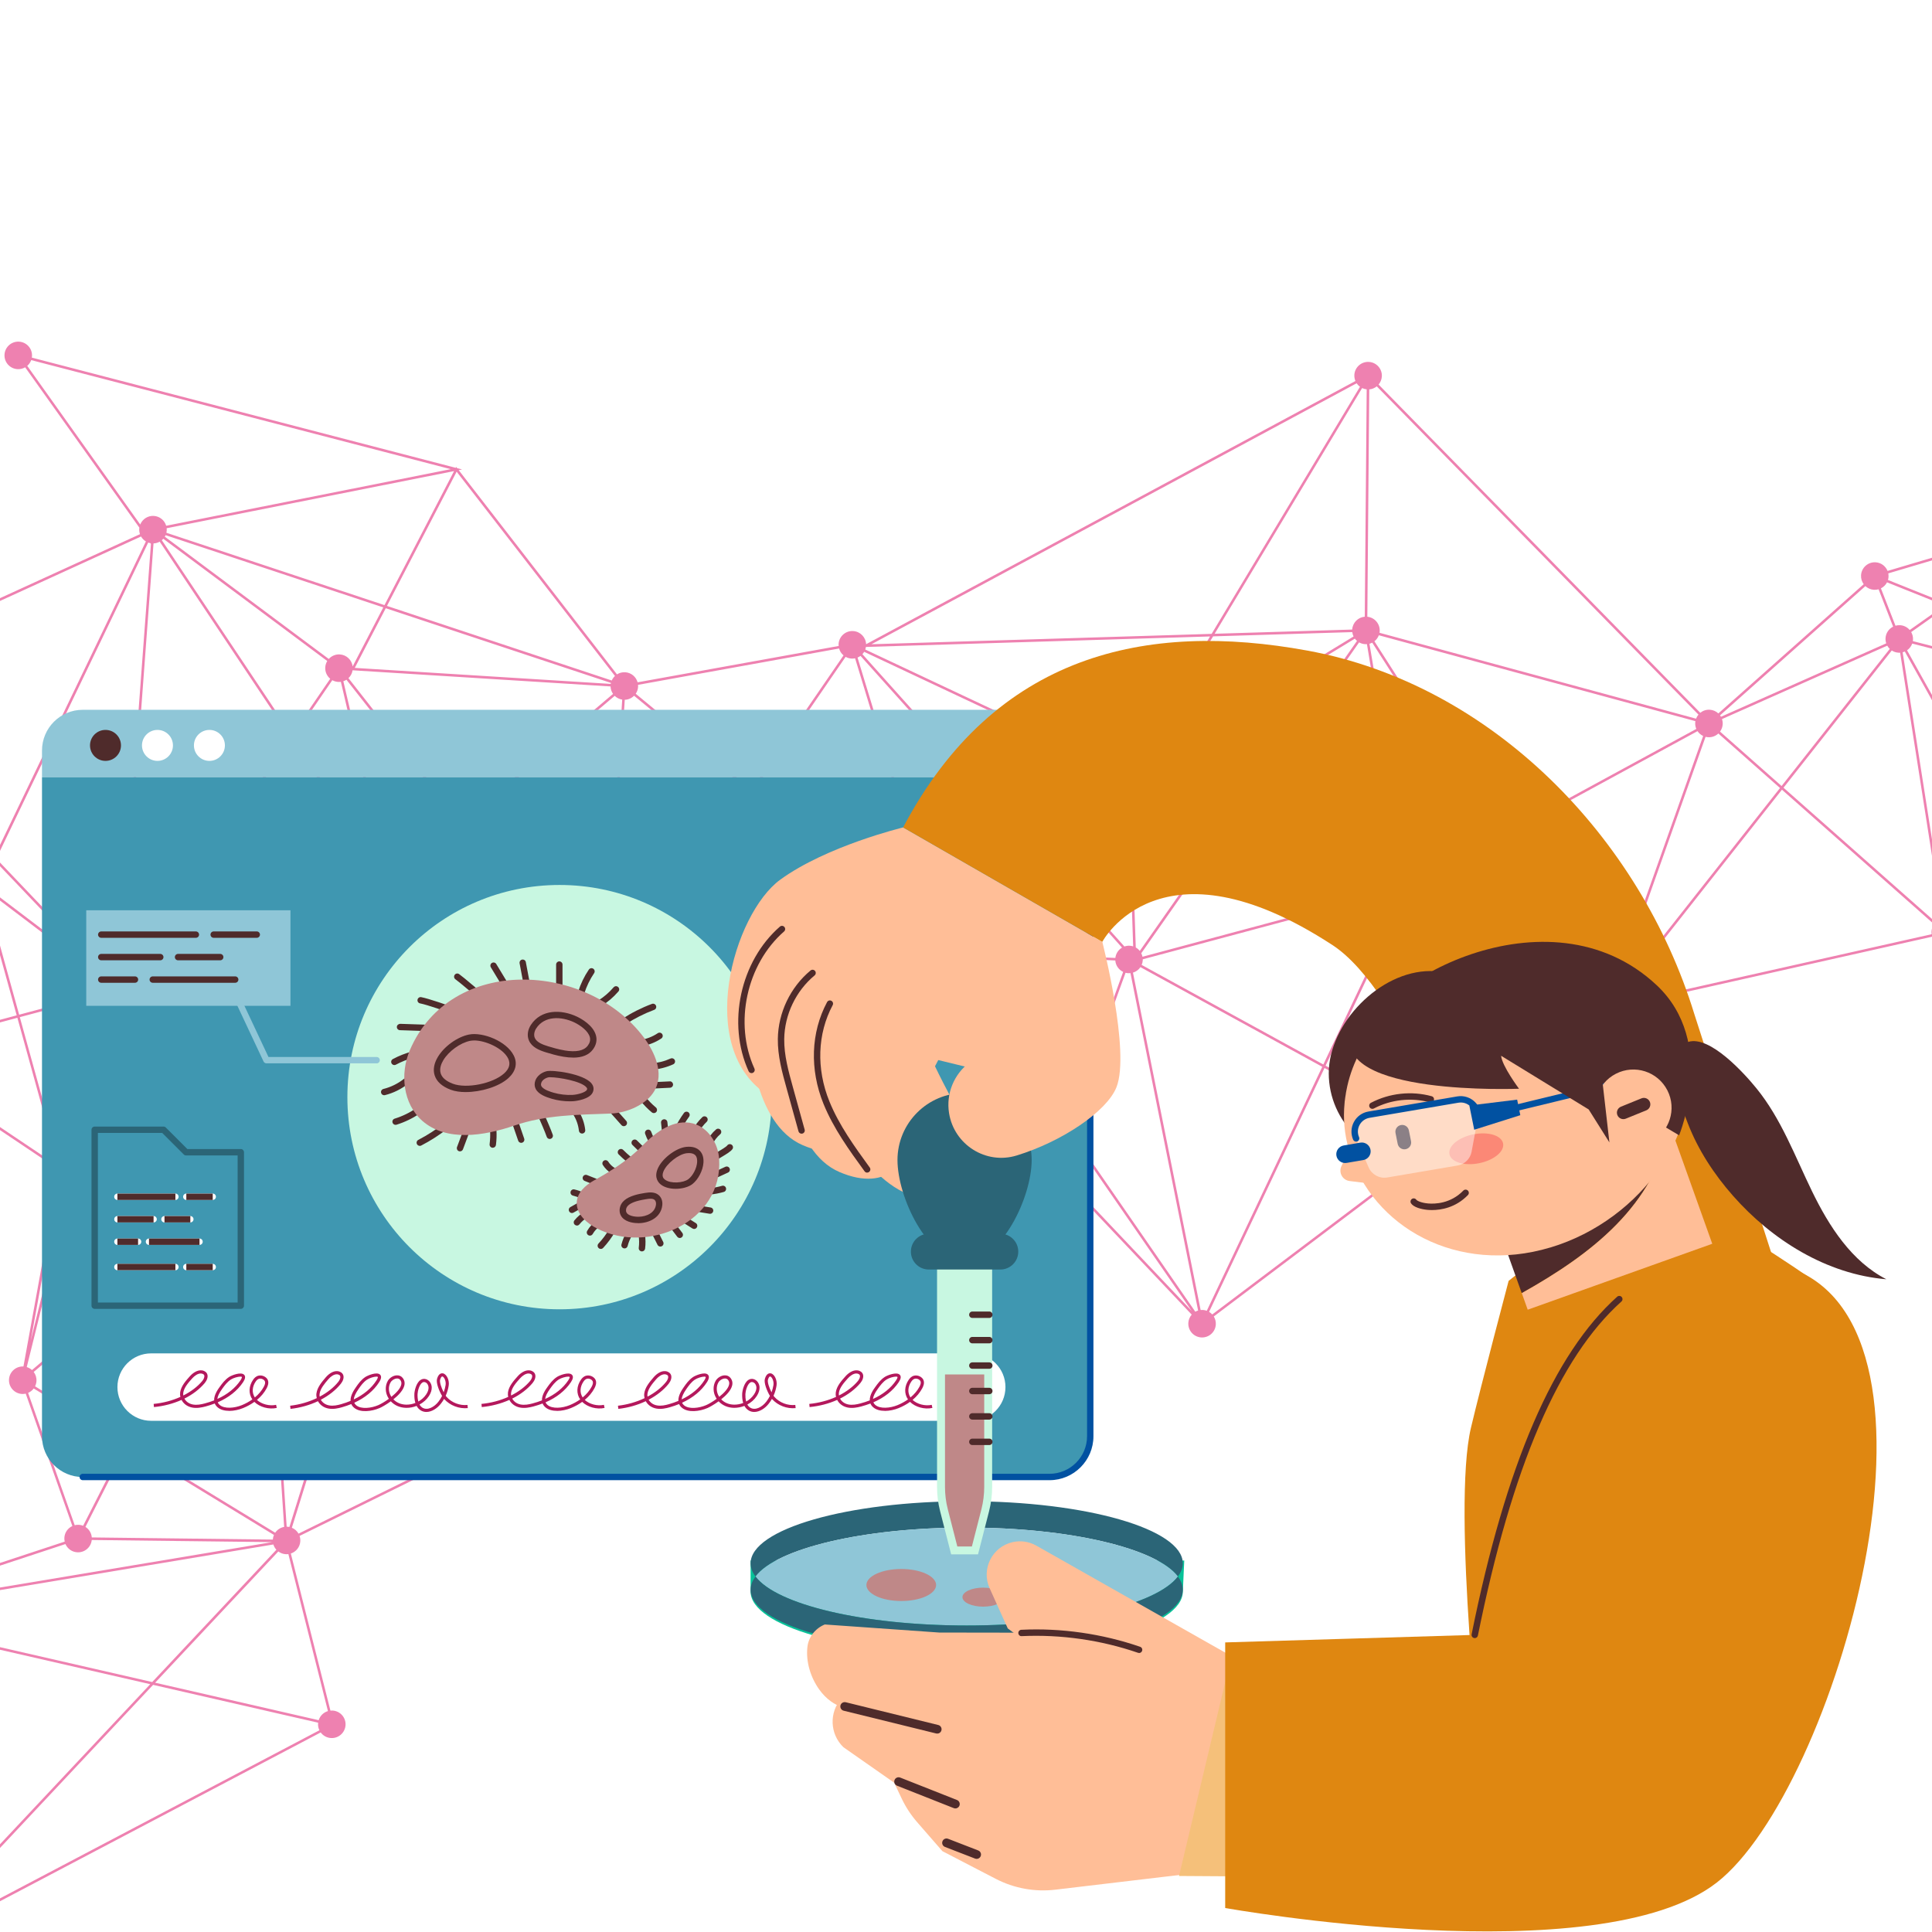 <svg width="460" height="460" viewBox="0 0 460 460" fill="none" xmlns="http://www.w3.org/2000/svg">
<rect x="0" y="0" width="460" height="460" fill="#808080" stroke="none"/>
<g clip-path="url(#clip0_760_14284)">
<rect width="460" height="460" fill="white"/>
<path d="M571.578 145.649C570.161 145.559 568.9 146.387 568.368 147.621L496.24 124.037C496.279 123.868 496.307 123.694 496.32 123.516C496.431 121.709 495.059 120.154 493.253 120.04C491.447 119.925 489.891 121.3 489.777 123.106C489.759 123.395 489.781 123.676 489.835 123.948L449.418 135.935C448.961 134.797 447.888 133.962 446.583 133.882C444.777 133.767 443.221 135.142 443.107 136.948C443.058 137.747 443.299 138.497 443.738 139.095L409.132 169.861C408.594 169.36 407.888 169.034 407.098 168.983C406.241 168.93 405.444 169.213 404.827 169.714L328.234 91.559C328.676 91.04 328.961 90.379 329.009 89.646C329.123 87.84 327.749 86.284 325.943 86.17C324.136 86.055 322.58 87.43 322.466 89.236C322.434 89.762 322.531 90.265 322.723 90.718L206.214 153.383C206.144 151.728 204.833 150.358 203.143 150.251C201.337 150.137 199.781 151.512 199.666 153.318C199.656 153.483 199.662 153.643 199.677 153.804L151.812 162.454C151.447 161.146 150.292 160.15 148.862 160.06C148.142 160.015 147.463 160.209 146.898 160.57L109.213 111.94L110.026 111.778L108.847 111.472L108.619 111.179L108.513 111.386L7.58 85.148C7.596 85.042 7.61 84.935 7.618 84.825C7.732 83.019 6.357 81.463 4.551 81.348C2.745 81.234 1.189 82.609 1.075 84.415C0.96 86.221 2.335 87.777 4.141 87.891C4.812 87.934 5.451 87.768 5.992 87.452L33.185 125.631C33.171 125.718 33.16 125.806 33.155 125.897C33.125 126.347 33.192 126.783 33.332 127.185L-39.01 160.253C-39.542 159.331 -40.506 158.685 -41.648 158.613C-43.454 158.498 -45.01 159.873 -45.124 161.679C-45.239 163.486 -43.864 165.041 -42.058 165.156C-41.344 165.201 -40.667 165.01 -40.107 164.653L-6.502 208.392C-7.096 208.943 -7.492 209.714 -7.547 210.59C-7.62 211.764 -7.065 212.828 -6.175 213.463L-25.899 247.432C-26.258 247.265 -26.652 247.158 -27.071 247.133C-28.877 247.018 -30.433 248.393 -30.548 250.199C-30.662 252.006 -29.288 253.561 -27.481 253.676C-26.384 253.743 -25.382 253.263 -24.736 252.472L11.425 276.739C11.202 277.146 11.061 277.605 11.03 278.101C10.928 279.723 12.024 281.139 13.557 281.496L5.581 325.351C3.79 325.261 2.256 326.625 2.144 328.419C2.029 330.226 3.404 331.781 5.21 331.896C5.525 331.916 5.831 331.888 6.126 331.822L17.227 363.341C16.168 363.829 15.403 364.868 15.326 366.114C15.305 366.438 15.335 366.753 15.406 367.053L-32.842 382.961C-33.318 381.87 -34.37 381.076 -35.639 380.998C-37.446 380.884 -39.002 382.258 -39.116 384.065C-39.23 385.871 -37.856 387.427 -36.049 387.541C-35.916 387.55 -35.788 387.546 -35.658 387.54L-24.501 461.635C-25.855 461.968 -26.897 463.149 -26.988 464.612C-27.103 466.418 -25.728 467.974 -23.922 468.088C-22.115 468.203 -20.559 466.828 -20.445 465.022C-20.412 464.507 -20.505 464.012 -20.691 463.565L76.357 412.486C76.912 413.242 77.785 413.756 78.794 413.819C80.6 413.934 82.156 412.559 82.27 410.753C82.385 408.946 81.01 407.391 79.204 407.276C79.025 407.266 78.848 407.274 78.674 407.289L69.245 369.886C70.482 369.481 71.414 368.356 71.499 366.977C71.528 366.53 71.463 366.095 71.325 365.697L153.152 325.399C153.69 326.278 154.634 326.889 155.739 326.96C157.546 327.074 159.101 325.7 159.216 323.894C159.33 322.087 157.956 320.531 156.149 320.417C155.734 320.39 155.334 320.447 154.962 320.564L138.624 281.668C139.592 281.152 140.282 280.161 140.354 278.982L140.356 279.284L247.62 278.206C247.78 279.773 249.05 281.039 250.671 281.141C251.508 281.194 252.289 280.924 252.9 280.444L283.744 313.006C283.281 313.532 282.98 314.206 282.936 314.96C282.824 316.768 284.196 318.322 286.002 318.437C287.809 318.551 289.365 317.177 289.479 315.37C289.523 314.666 289.34 314 288.992 313.444L343.075 272.656C343.629 273.265 344.407 273.667 345.292 273.723C347.098 273.837 348.654 272.463 348.769 270.656C348.816 269.904 348.604 269.197 348.209 268.619L380.291 242.329C380.837 242.884 381.579 243.247 382.416 243.3C384.222 243.414 385.778 242.04 385.892 240.233C385.905 240.042 385.896 239.854 385.877 239.672L460.073 223.013C460.493 224.224 461.606 225.124 462.965 225.21C463.988 225.273 464.931 224.861 465.578 224.161L507.583 255.134C507.3 255.583 507.123 256.108 507.085 256.675C506.971 258.481 508.345 260.037 510.152 260.151C511.959 260.263 513.514 258.891 513.628 257.085C513.628 257.071 513.628 257.058 513.63 257.045L553.391 251.534L574.408 248.62C574.819 249.85 575.938 250.773 577.313 250.86C579.12 250.974 580.675 249.6 580.79 247.793C580.877 246.388 580.068 245.139 578.855 244.597L588.85 198.94C588.895 198.944 588.941 198.952 588.99 198.955C590.796 199.069 592.352 197.695 592.466 195.888C592.581 194.082 591.206 192.526 589.4 192.412C588.972 192.386 588.557 192.443 588.174 192.571L572.809 151.865C573.834 151.365 574.57 150.346 574.645 149.125C574.759 147.319 573.385 145.763 571.578 145.649ZM575.887 244.746C574.965 245.277 574.318 246.241 574.247 247.383C574.234 247.604 574.244 247.819 574.27 248.028L550.439 251.333L513.605 256.44C513.563 256.123 513.473 255.82 513.345 255.537L561.862 217.729L575.884 244.745L575.887 244.746ZM342.781 268.619L315.616 253.735L334.335 214.185C334.624 214.29 334.932 214.36 335.253 214.379C335.405 214.39 335.555 214.383 335.704 214.373L344.652 267.284C343.882 267.49 343.218 267.968 342.781 268.619ZM287.326 312.089C287.038 311.985 286.73 311.915 286.409 311.895C286.22 311.884 286.04 311.89 285.861 311.91L269.753 231.577C270.483 231.36 271.11 230.895 271.53 230.273L314.827 253.995L287.329 312.091L287.326 312.089ZM-1.164 205.015L25.539 233.032L-1.495 212.527C-1.218 212.082 -1.045 211.561 -1.006 210.999C-0.927 209.733 -1.578 208.595 -2.593 207.985L-1.164 205.015ZM-38.584 162.088C-38.557 161.637 -38.622 161.202 -38.761 160.8L33.583 127.736C33.861 128.22 34.26 128.626 34.74 128.913L-1.33 203.96L-39.386 164.031C-38.928 163.507 -38.631 162.834 -38.583 162.085L-38.584 162.088ZM324.314 92.398C324.65 92.558 325.015 92.662 325.404 92.703L324.948 146.835C323.354 146.967 322.054 148.251 321.952 149.896L289.2 150.896L324.314 92.398ZM586.247 194.24C586.218 194.303 586.187 194.369 586.163 194.435L542.932 175.634C543.017 175.374 543.073 175.103 543.092 174.818C543.141 174.069 542.928 173.366 542.54 172.787L549.941 166.76L586.247 194.24ZM469.188 156.175L455.438 152.648C455.455 152.546 455.467 152.441 455.474 152.334C455.515 151.665 455.353 151.032 455.043 150.494L463.665 144.411L535.393 173.164L469.188 156.175ZM455.288 153.232L503.372 165.571L536.585 174.094C536.568 174.196 536.556 174.301 536.549 174.408C536.511 175.004 536.638 175.571 536.888 176.072L484.12 208.698L454.058 154.832C454.619 154.446 455.055 153.891 455.29 153.236L455.288 153.232ZM542.158 172.319C541.61 171.76 540.866 171.393 540.026 171.341C539.212 171.289 538.45 171.541 537.847 171.998L495.481 125.536L549.445 166.385L542.156 172.321L542.158 172.319ZM492.84 126.581C493.654 126.634 494.416 126.381 495.019 125.925L537.4 172.404C537.207 172.618 537.039 172.856 536.905 173.115L464.258 143.993L490.556 125.436C491.114 126.087 491.92 126.523 492.842 126.579L492.84 126.581ZM490.205 124.945L463.587 143.727L449.517 138.087C449.585 137.855 449.632 137.61 449.648 137.361C449.666 137.072 449.644 136.791 449.59 136.519L490.006 124.532C490.063 124.675 490.128 124.816 490.206 124.949L490.205 124.945ZM447.841 140.084C448.461 139.772 448.974 139.273 449.291 138.65L462.996 144.143L454.695 150.001C454.137 149.35 453.332 148.915 452.41 148.859C452.028 148.834 451.655 148.881 451.305 148.981L447.841 140.084ZM449.945 154.503L424.189 187.146L409.534 174.189C409.892 173.701 410.121 173.11 410.164 172.459C410.191 172.021 410.128 171.598 409.997 171.206L449.344 153.729C449.505 154.015 449.707 154.276 449.945 154.503ZM383.63 236.915C383.375 236.832 383.104 236.776 382.822 236.758C382.27 236.725 381.745 236.827 381.276 237.039L357.28 199.584L404.169 174.081C404.502 174.577 404.964 174.976 405.513 175.232L383.629 236.918L383.63 236.915ZM134.477 276.786L105.781 256.951C106.04 256.518 106.206 256.018 106.237 255.478C106.253 255.215 106.235 254.96 106.192 254.709L117.933 250.071L134.881 276.347C134.732 276.481 134.597 276.629 134.472 276.788L134.477 276.786ZM21.856 366.058C21.774 365.011 21.195 364.09 20.342 363.549L30.217 344.118L65.228 365.462C65.079 365.803 64.982 366.175 64.956 366.567L21.858 366.055L21.856 366.058ZM65.518 364.932L30.49 343.577L61.216 283.127C61.529 283.249 61.865 283.329 62.219 283.351C62.259 283.353 62.299 283.351 62.339 283.353L67.656 363.549C66.775 363.705 66.01 364.214 65.519 364.93L65.518 364.932ZM325.014 153.374C325.166 153.384 325.312 153.379 325.461 153.368L334.618 207.943C333.716 208.181 332.959 208.796 332.537 209.621L294.513 194.447L323.595 152.945C324.017 153.186 324.496 153.339 325.014 153.374ZM332.314 210.185C332.246 210.417 332.201 210.656 332.184 210.908C332.167 211.167 332.186 211.42 332.228 211.667L272.019 227.799C271.96 227.505 271.863 227.226 271.73 226.967L294.156 194.962L332.313 210.187L332.314 210.185ZM271.378 226.412C271.114 226.082 270.791 225.801 270.421 225.592L269.247 191.013L269.133 187.664C270.2 187.53 271.117 186.883 271.614 185.959L293.582 194.724L271.38 226.406L271.378 226.412ZM268.519 187.685C268.519 187.685 268.522 187.686 268.524 187.687L268.639 191.022L269.803 225.327C269.553 225.247 269.288 225.194 269.013 225.175C268.558 225.147 268.12 225.213 267.718 225.353L248.762 204.207L266.623 186.931C267.14 187.362 267.794 187.644 268.518 187.687L268.519 187.685ZM323.099 152.597L293.935 194.218L271.846 185.403C271.926 185.153 271.979 184.891 271.996 184.618C272.03 184.05 271.919 183.507 271.693 183.025L322.588 152.055C322.735 152.254 322.908 152.435 323.099 152.597ZM205.754 155.192L265.624 183.36C265.533 183.628 265.473 183.914 265.452 184.208C265.399 185.075 265.688 185.88 266.2 186.5L248.359 203.752L205.334 155.757C205.494 155.585 205.632 155.395 205.751 155.19L205.754 155.192ZM247.925 204.174L227.169 224.25C226.669 223.867 226.058 223.625 225.382 223.584C225.119 223.568 224.861 223.585 224.613 223.63L212.202 182.905L204.174 156.562C204.429 156.457 204.668 156.325 204.884 156.162L247.925 204.174ZM38.881 128.274L63.006 146.261L77.917 157.381C77.647 157.823 77.477 158.331 77.442 158.886C77.373 159.972 77.846 160.963 78.623 161.61L69.457 174.994L38.529 128.62C38.656 128.513 38.773 128.397 38.884 128.275L38.881 128.274ZM141.196 237.624L95.72 211.794C95.877 211.443 95.983 211.059 96.006 210.652C96.049 209.951 95.867 209.289 95.523 208.731L109.814 196.628L141.626 237.124C141.465 237.276 141.32 237.445 141.192 237.626L141.196 237.624ZM95.162 208.245C94.608 207.636 93.829 207.23 92.939 207.175C92.716 207.161 92.498 207.17 92.284 207.2L81.75 162.2C82.011 162.111 82.258 161.989 82.487 161.842L109.441 196.153L95.16 208.248L95.162 208.245ZM79.121 161.952C79.535 162.182 80.003 162.33 80.509 162.362C80.73 162.375 80.95 162.368 81.161 162.339L84.916 178.414L91.676 207.344C91.501 207.403 91.335 207.479 91.175 207.565L69.815 175.535L79.119 161.948L79.121 161.952ZM90.674 207.902C89.987 208.46 89.523 209.289 89.463 210.242C89.44 210.628 89.486 211.001 89.587 211.351L31.283 234.088C31.079 233.683 30.794 233.326 30.445 233.037L69.448 176.079L90.673 207.905L90.674 207.902ZM31.627 235.758C31.65 235.371 31.603 234.999 31.503 234.648L89.806 211.911C90.101 212.503 90.574 212.994 91.155 213.315L76.115 247.866L31.587 236.093C31.606 235.982 31.618 235.87 31.624 235.756L31.627 235.758ZM91.71 213.557C91.971 213.642 92.245 213.699 92.529 213.718C92.616 213.726 92.701 213.722 92.785 213.721L102.086 252.123C101.075 252.407 100.253 253.161 99.888 254.15L76.707 248.022L91.71 213.557ZM103.169 252.004C103.004 251.994 102.84 252.001 102.681 252.013L93.391 213.653C93.694 213.591 93.98 213.487 94.248 213.348L117.601 249.552L106.035 254.122C105.596 252.952 104.501 252.084 103.174 252.003L103.169 252.004ZM94.755 213.02C94.964 212.857 95.155 212.669 95.32 212.459L140.893 238.16C140.737 238.508 140.636 238.889 140.611 239.294C140.586 239.684 140.634 240.06 140.739 240.416L118.176 249.329L94.758 213.021L94.755 213.02ZM221.907 226.648C221.904 226.697 221.906 226.744 221.906 226.794L177.603 233.834L147.061 238.686C146.888 238.011 146.504 237.418 145.98 236.98L179.045 188.842L222.603 224.826C222.204 225.331 221.949 225.956 221.907 226.648ZM143.784 236.22C143.168 236.237 142.596 236.427 142.107 236.744L110.28 196.23L146.356 165.676C146.831 166.141 147.447 166.465 148.144 166.576L143.784 236.22ZM145.963 165.216L109.904 195.755L82.964 161.464C83.478 160.979 83.836 160.331 83.95 159.593L145.373 163.438C145.391 164.094 145.606 164.708 145.963 165.216ZM80.917 155.815C79.879 155.751 78.925 156.178 78.277 156.894L67.407 148.787L39.24 127.783C39.307 127.668 39.37 127.547 39.425 127.422L91.26 144.619L83.964 158.675C83.771 157.142 82.516 155.916 80.917 155.815ZM36.553 129.385C37.087 129.364 37.588 129.213 38.031 128.966L69.088 175.533L29.948 232.691C29.628 232.512 29.276 232.385 28.9 232.319L36.553 129.385ZM31.433 236.676L75.875 248.425L63.449 276.97C63.188 276.885 62.914 276.827 62.63 276.808C61.916 276.762 61.243 276.953 60.684 277.306L30.578 237.956C30.954 237.608 31.251 237.172 31.433 236.676ZM64.004 277.212L76.465 248.583L99.733 254.735C99.714 254.847 99.702 254.958 99.696 255.072C99.658 255.662 99.783 256.224 100.028 256.723L65.051 278.124C64.774 277.751 64.418 277.441 64.005 277.216L64.004 277.212ZM135.371 275.985L118.509 249.846L140.961 240.977C141.372 241.786 142.105 242.405 143.007 242.655L137.084 275.505C136.46 275.504 135.872 275.677 135.372 275.982L135.371 275.985ZM137.688 275.563L143.602 242.759C143.628 242.761 143.653 242.766 143.679 242.768C145.485 242.883 147.041 241.508 147.155 239.702C147.163 239.562 147.162 239.421 147.153 239.283L215.47 228.431L221.951 227.399C221.988 227.62 222.048 227.835 222.127 228.039L139.638 276.736C139.159 276.138 138.479 275.708 137.687 275.559L137.688 275.563ZM227.614 224.662L248.332 204.627L267.153 225.62C266.291 226.13 265.68 227.024 265.56 228.083L228.429 226.424C228.34 225.755 228.049 225.148 227.616 224.666L227.614 224.662ZM335.665 207.84C335.513 207.83 335.367 207.835 335.218 207.846L326.061 153.271C326.293 153.209 326.517 153.123 326.725 153.013L356.42 199.366L338.178 209.289C337.627 208.472 336.721 207.909 335.661 207.842L335.665 207.84ZM403.621 172.056C403.587 172.588 403.688 173.095 403.884 173.554L356.958 199.079L327.237 152.687C327.709 152.32 328.08 151.825 328.295 151.251L403.664 171.699C403.643 171.816 403.627 171.935 403.621 172.056ZM321.971 150.506C322.018 150.871 322.122 151.22 322.28 151.541L271.395 182.505C271.195 182.225 270.949 181.98 270.668 181.772L288.831 151.515L321.972 150.503L321.971 150.506ZM270.148 181.463C269.778 181.284 269.369 181.173 268.932 181.143C267.634 181.062 266.47 181.748 265.872 182.808L206.012 154.644C206.083 154.45 206.137 154.248 206.169 154.036L288.107 151.535L270.144 181.458L270.148 181.463ZM202.729 156.803C203.027 156.822 203.316 156.796 203.594 156.738L224.029 223.788C223.656 223.928 223.314 224.132 223.021 224.389L179.387 188.344L201.336 156.39C201.751 156.624 202.22 156.769 202.729 156.803ZM178.577 188.457L145.482 236.638C145.151 236.453 144.786 236.32 144.39 236.259L148.75 166.615C149.613 166.59 150.396 166.228 150.973 165.649L178.578 188.454L178.577 188.457ZM145.414 162.836L84.471 159.021L91.846 144.815L145.463 162.602C145.443 162.68 145.428 162.756 145.414 162.836ZM39.615 126.85C39.656 126.675 39.685 126.498 39.698 126.314C39.711 126.13 39.702 125.948 39.684 125.77L108.109 112.166L91.546 144.077L39.618 126.851L39.615 126.85ZM35.285 129.184C35.453 129.246 35.63 129.295 35.811 129.329L35.938 129.509L28.297 232.279C27.557 232.291 26.874 232.553 26.326 232.985L-0.885 204.438L35.281 129.186L35.285 129.184ZM-25.378 247.742L-5.655 213.772C-5.296 213.94 -4.902 214.047 -4.483 214.072C-4.214 214.09 -3.954 214.068 -3.699 214.023L3.975 241.751L-24.201 249.276C-24.429 248.655 -24.841 248.122 -25.376 247.743L-25.378 247.742ZM-3.116 213.861C-2.633 213.679 -2.203 213.385 -1.861 213.011L25.573 233.819C25.295 234.264 25.122 234.785 25.084 235.348C25.066 235.607 25.085 235.859 25.126 236.102L4.558 241.596L-3.116 213.861ZM25.281 236.685C25.591 237.524 26.233 238.204 27.058 238.559L15.162 275.147C14.952 275.089 14.729 275.052 14.503 275.036C14.27 275.021 14.04 275.034 13.817 275.067L4.715 242.176L25.279 236.684L25.281 236.685ZM15.73 275.361L26.021 243.704L17.549 277.889C17.407 276.784 16.71 275.838 15.73 275.361ZM27.862 238.79C27.956 238.804 28.051 238.815 28.147 238.823C28.861 238.868 29.534 238.678 30.093 238.324L60.199 277.674C59.601 278.227 59.204 279 59.149 279.876C59.1 280.647 59.325 281.374 59.739 281.961L7.617 326.204C7.266 325.883 6.84 325.638 6.37 325.492L27.861 238.786L27.862 238.79ZM60.132 282.421C60.298 282.582 60.476 282.728 60.675 282.854L29.972 343.262L8.347 330.08C8.534 329.7 8.653 329.281 8.68 328.83C8.732 328.016 8.479 327.257 8.025 326.654L60.131 282.424L60.132 282.421ZM8.028 330.592L29.694 343.8L19.796 363.274C19.482 363.151 19.146 363.071 18.792 363.049C18.445 363.028 18.109 363.061 17.787 363.142L6.693 331.636C7.223 331.409 7.682 331.049 8.025 330.591L8.028 330.592ZM18.384 369.594C20.146 369.704 21.665 368.402 21.845 366.663L64.767 367.173L-32.014 383.326L15.583 367.633C16.059 368.723 17.111 369.518 18.381 369.595L18.384 369.594ZM-32.584 384.476C-32.574 384.327 -32.578 384.179 -32.59 384.033L65.088 367.73C65.232 368.201 65.48 368.631 65.807 368.987L36.241 400.487L-32.613 384.703C-32.604 384.627 -32.592 384.553 -32.586 384.475L-32.584 384.476ZM68.429 363.502C68.37 363.498 68.312 363.501 68.255 363.501L62.94 283.316C63.92 283.162 64.762 282.567 65.251 281.733L90.704 293.602L68.902 363.569C68.746 363.537 68.591 363.511 68.429 363.502ZM65.507 281.184C65.609 280.901 65.675 280.602 65.693 280.283C65.731 279.693 65.606 279.131 65.361 278.633L100.338 257.231C100.685 257.697 101.157 258.067 101.702 258.295L90.884 293.015L65.505 281.18L65.507 281.184ZM102.285 258.476C102.44 258.509 102.598 258.535 102.761 258.545C103.481 258.59 104.159 258.395 104.723 258.037L153.707 321.295C153.476 321.511 153.277 321.758 153.114 322.036L91.442 293.278L102.288 258.478L102.285 258.476ZM154.184 320.923L105.203 257.667C105.28 257.596 105.355 257.521 105.423 257.439L134.155 277.297C133.958 277.683 133.837 278.114 133.808 278.571C133.696 280.379 135.068 281.933 136.874 282.048C137.289 282.074 137.69 282.017 138.062 281.9L154.397 320.795C154.322 320.834 154.252 320.878 154.181 320.921L154.184 320.923ZM139.97 277.241L222.396 228.579C222.935 229.448 223.875 230.053 224.975 230.122C225.468 230.152 225.944 230.07 226.378 229.898L249.139 275.091C248.291 275.62 247.7 276.53 247.613 277.598L140.356 278.676C140.341 278.158 140.204 277.671 139.972 277.238L139.97 277.241ZM251.077 274.599C250.584 274.57 250.108 274.652 249.676 274.82L227.416 230.622L253.825 268.843L251.7 274.696C251.501 274.643 251.29 274.608 251.076 274.595L251.077 274.599ZM227.283 229.362C227.947 228.803 228.393 227.99 228.451 227.055C228.453 227.046 228.451 227.035 228.453 227.023L265.548 228.682C265.635 229.877 266.367 230.906 267.417 231.403L254.082 268.148L227.285 229.363L227.283 229.362ZM267.985 231.611C268.184 231.664 268.395 231.698 268.609 231.712C268.795 231.721 268.977 231.716 269.157 231.697L285.264 312.029C285.031 312.101 284.807 312.193 284.595 312.312L254.503 268.758L267.985 231.611ZM271.818 229.742C271.966 229.404 272.06 229.037 272.086 228.645C272.09 228.564 272.088 228.483 272.088 228.403L332.386 212.244C332.647 212.951 333.145 213.544 333.788 213.927L315.083 253.446L271.818 229.742ZM338.402 212.552C338.587 212.178 338.703 211.758 338.73 211.313C338.764 210.781 338.663 210.274 338.467 209.815L356.745 199.872L380.749 237.337C380.487 237.519 380.255 237.738 380.056 237.986L338.401 212.548L338.402 212.552ZM384.189 237.155L406.087 175.433C406.28 175.483 406.481 175.517 406.686 175.529C407.627 175.587 408.496 175.241 409.133 174.643L423.814 187.622L384.553 237.385C384.436 237.3 384.314 237.224 384.187 237.154L384.189 237.155ZM424.646 187.549L450.421 154.879C450.88 155.176 451.416 155.366 452 155.402C452.14 155.41 452.275 155.406 452.411 155.4L460.352 206.019L462.353 218.768C461.795 218.912 461.293 219.202 460.891 219.592L424.649 187.551L424.646 187.549ZM463.375 218.667C463.233 218.657 463.091 218.661 462.949 218.672L453.009 155.308C453.19 155.262 453.362 155.202 453.53 155.127L483.605 209.016L465.82 220.011C465.265 219.248 464.388 218.729 463.375 218.667ZM484.415 209.226L537.207 176.584C537.531 177.013 537.958 177.358 538.455 177.587L511.634 253.864C511.303 253.723 510.944 253.633 510.565 253.609C510.117 253.581 509.683 253.646 509.285 253.784L484.419 209.225L484.415 209.226ZM513.042 255.005C512.807 254.672 512.512 254.381 512.17 254.154L539.023 177.788C539.214 177.837 539.412 177.87 539.614 177.88C540.124 177.911 540.609 177.823 541.053 177.643L561.576 217.182L513.039 255.004L513.042 255.005ZM541.593 177.367C542.05 177.073 542.428 176.672 542.692 176.191L585.985 195.016C585.954 195.169 585.93 195.321 585.919 195.48C585.868 196.307 586.128 197.079 586.6 197.687L562.066 216.806L541.593 177.367ZM586.569 193.722L550.429 166.366L569.036 151.214C569.584 151.773 570.327 152.14 571.168 152.192C571.541 152.215 571.901 152.173 572.243 152.078L587.617 192.812C587.208 193.039 586.851 193.346 586.569 193.722ZM568.181 148.195C568.142 148.363 568.114 148.537 568.102 148.715C568.053 149.464 568.266 150.167 568.654 150.746L549.933 165.991L495.833 125.039C495.916 124.904 495.991 124.758 496.053 124.611L568.181 148.195ZM444.14 139.55C444.678 140.051 445.384 140.377 446.174 140.429C446.557 140.453 446.929 140.407 447.28 140.306L450.744 149.203C449.734 149.707 449.012 150.719 448.936 151.926C448.909 152.364 448.972 152.788 449.103 153.179L409.756 170.656C409.691 170.539 409.617 170.425 409.538 170.315L444.144 139.549L444.14 139.55ZM404.397 170.141C404.155 170.425 403.959 170.751 403.824 171.112L328.455 150.664C328.476 150.547 328.491 150.428 328.498 150.307C328.609 148.543 327.299 147.02 325.555 146.845L326.01 92.712C326.684 92.656 327.303 92.396 327.803 91.989L404.396 170.144L404.397 170.141ZM323.009 91.259C323.22 91.578 323.489 91.86 323.8 92.089L288.484 150.92L207.485 153.391L323.01 91.256L323.009 91.259ZM199.783 154.407C199.962 155.055 200.337 155.624 200.842 156.046L178.924 187.954L151.361 165.182C151.681 164.71 151.888 164.152 151.926 163.542C151.936 163.377 151.93 163.217 151.915 163.056L199.78 154.406L199.783 154.407ZM146.418 160.947C146.097 161.248 145.837 161.614 145.656 162.024L92.132 144.267L108.723 112.303L146.419 160.944L146.418 160.947ZM6.487 87.106C6.907 86.744 7.236 86.273 7.429 85.739L107.315 111.706L39.567 125.178C39.185 123.898 38.042 122.928 36.632 122.837C35.184 122.747 33.904 123.609 33.388 124.881L6.483 87.107L6.487 87.106ZM-38.146 166.212L-1.608 204.548L-3.135 207.722C-3.427 207.613 -3.742 207.543 -4.07 207.523C-4.783 207.478 -5.46 207.67 -6.023 208.025L-38.149 166.211L-38.146 166.212ZM-24.396 251.973C-24.174 251.566 -24.032 251.104 -24.002 250.611C-23.985 250.352 -24.005 250.102 -24.044 249.856L4.138 242.331L13.236 275.21C12.656 275.41 12.15 275.772 11.764 276.24L-24.396 251.973ZM14.159 281.58C15.314 281.631 16.36 281.077 16.983 280.193L7.318 319.183L14.158 281.583L14.159 281.58ZM-35.061 387.455C-33.97 387.185 -33.088 386.368 -32.735 385.294L35.773 400.997L-21.701 462.23C-22.203 461.838 -22.824 461.589 -23.508 461.544C-23.64 461.535 -23.772 461.538 -23.899 461.545L-35.06 387.452L-35.061 387.455ZM-20.972 463.03C-21.06 462.896 -21.155 462.764 -21.263 462.644L36.453 401.157L75.749 410.166C75.742 410.226 75.734 410.286 75.729 410.347C75.692 410.927 75.811 411.48 76.046 411.971L-20.972 463.03ZM78.082 407.404C77.039 407.709 76.204 408.518 75.877 409.571L36.936 400.644L66.268 369.396C66.763 369.767 67.366 370.005 68.028 370.046C68.242 370.059 68.453 370.051 68.66 370.023L78.082 407.404ZM71.077 365.147C70.72 364.524 70.164 364.027 69.489 363.749L91.267 293.861L152.865 322.585C152.763 322.868 152.697 323.167 152.678 323.486C152.65 323.97 152.727 324.434 152.889 324.86L71.08 365.149L71.077 365.147ZM254.151 278.076C254.236 276.697 253.455 275.464 252.276 274.908L254.254 269.456L283.72 312.104L253.34 280.028C253.802 279.503 254.104 278.828 254.149 278.072L254.151 278.076ZM288.628 312.964C288.409 312.724 288.156 312.516 287.875 312.352L315.359 254.286L342.492 269.152C342.344 269.49 342.249 269.86 342.224 270.249C342.18 270.953 342.363 271.619 342.711 272.176L288.628 312.964ZM347.827 268.151C347.281 267.596 346.539 267.233 345.702 267.18C345.55 267.169 345.4 267.176 345.252 267.187L336.303 214.275C337.024 214.083 337.648 213.653 338.089 213.067L379.729 238.494C379.516 238.893 379.38 239.343 379.352 239.824C379.305 240.577 379.517 241.283 379.911 241.861L347.83 268.152L347.827 268.151ZM385.757 239.078C385.609 238.592 385.351 238.151 385.009 237.788L424.27 188.025L460.493 220.051C460.153 220.53 459.934 221.106 459.897 221.736C459.884 221.973 459.894 222.202 459.929 222.428L385.754 239.084L385.757 239.078ZM465.948 223.683C466.231 223.234 466.408 222.709 466.446 222.142C466.481 221.564 466.366 221.017 466.132 220.53L483.902 209.545L508.731 254.04C508.443 254.206 508.18 254.414 507.956 254.657L465.948 223.683ZM578.278 244.402C578.098 244.358 577.915 244.329 577.723 244.317C577.273 244.287 576.839 244.352 576.437 244.491L562.349 217.352L587.014 198.13C587.365 198.444 587.787 198.684 588.254 198.822L578.275 244.4L578.278 244.402Z" fill="#EE81B0"/>
<path d="M359.198 304.96C359.198 304.96 352.614 329.862 350.228 339.939C345.629 359.335 352.921 422.9 352.921 422.9L436.774 377.609L433.189 305.86C433.189 305.86 415.7 293.306 402.246 287.028C388.792 280.751 359.198 304.967 359.198 304.967V304.96Z" fill="#DF8711"/>
<path d="M281.621 378.955C281.621 387.125 258.583 393.752 230.168 393.752C201.752 393.752 178.714 387.125 178.714 378.955V371.557H281.964L281.628 378.955H281.621Z" fill="#07C198"/>
<path d="M259.577 178.704C259.577 173.348 255.236 169 249.873 169H19.704C14.348 169 10 173.341 10 178.704V185.062H259.577V178.704Z" fill="#8FC6D7"/>
<path d="M10 185.063V341.969C10 347.325 14.341 351.673 19.704 351.673H249.88C255.236 351.673 259.584 347.332 259.584 341.969V185.063H10Z" fill="#3F97B1"/>
<path d="M249.872 352.424H19.703C19.284 352.424 18.943 352.083 18.943 351.663C18.943 351.244 19.284 350.903 19.703 350.903H249.879C254.809 350.903 258.823 346.89 258.823 341.959V185.061C258.823 184.642 259.164 184.301 259.583 184.301C260.002 184.301 260.343 184.642 260.343 185.061V341.966C260.343 347.735 255.647 352.424 249.886 352.424H249.872Z" fill="#0151A1"/>
<path d="M231.366 338.287H35.986C31.553 338.287 27.959 334.692 27.959 330.259C27.959 325.826 31.553 322.232 35.986 322.232H231.366C235.799 322.232 239.394 325.826 239.394 330.259C239.394 334.692 235.799 338.287 231.366 338.287Z" fill="white"/>
<path d="M54.577 335.919C53.505 335.919 52.503 335.677 51.8 335.066C51.48 334.789 51.267 334.484 51.139 334.164C50.436 334.434 49.69 334.675 48.916 334.881C48.02 335.116 46.841 335.357 45.705 335.123C44.504 334.874 43.666 334.164 43.225 333.311C41.236 334.199 38.991 334.796 36.654 335.016L36.583 334.263C38.828 334.05 41.016 333.468 42.955 332.594C42.863 332.224 42.849 331.841 42.898 331.486C43.119 330.015 44.241 328.758 45.228 327.657C46.06 326.726 47.381 325.916 48.567 326.413C49.129 326.655 49.328 327.046 49.392 327.337C49.526 327.912 49.285 328.651 48.738 329.305C47.502 330.775 45.84 332.033 43.907 332.999C44.255 333.645 44.909 334.192 45.854 334.391C46.841 334.597 47.907 334.377 48.724 334.157C49.519 333.951 50.272 333.702 50.983 333.425C50.933 332.118 51.906 330.768 52.311 330.214C52.894 329.411 53.554 328.502 54.57 327.834C55.146 327.458 57.376 326.57 58.122 327.323C58.499 327.699 58.413 328.296 57.874 329.099C56.517 331.123 54.464 332.75 51.842 333.887C51.935 334.121 52.084 334.327 52.297 334.505C53.441 335.492 55.828 335.279 57.596 334.555C58.499 334.185 59.337 333.723 60.083 333.191C59.138 331.812 59.209 330.029 60.275 328.495C60.509 328.161 60.893 327.692 61.553 327.536C62.513 327.316 63.486 327.898 63.763 328.573C64.061 329.298 63.742 330.044 63.479 330.548C62.939 331.564 62.157 332.502 61.177 333.311C62.264 334.32 64.146 334.832 65.738 334.484L65.894 335.222C64.004 335.641 61.823 335.016 60.566 333.78C59.77 334.356 58.861 334.853 57.874 335.258C56.886 335.663 55.693 335.926 54.57 335.933L54.577 335.919ZM57.241 327.763C56.666 327.763 55.565 328.076 54.982 328.452C54.08 329.042 53.49 329.859 52.922 330.64C52.212 331.621 51.821 332.423 51.75 333.084C54.137 332.011 56.005 330.512 57.248 328.665C57.632 328.097 57.611 327.87 57.582 327.841C57.526 327.784 57.405 327.763 57.241 327.763ZM61.965 328.239C61.88 328.239 61.802 328.246 61.724 328.268C61.411 328.346 61.156 328.545 60.893 328.921C60.019 330.179 59.941 331.614 60.68 332.722C61.589 331.969 62.321 331.102 62.811 330.186C63.123 329.603 63.202 329.191 63.059 328.857C62.925 328.538 62.449 328.239 61.965 328.239ZM47.793 327.017C47.076 327.017 46.301 327.586 45.783 328.161C44.866 329.184 43.822 330.349 43.637 331.599C43.609 331.812 43.609 332.04 43.644 332.26C45.456 331.344 47.019 330.171 48.148 328.822C48.525 328.367 48.724 327.841 48.645 327.515C48.603 327.337 48.475 327.209 48.262 327.117C48.113 327.053 47.949 327.024 47.786 327.024L47.793 327.017Z" fill="#B4185C"/>
<path d="M210.681 335.919C209.608 335.919 208.607 335.677 207.903 335.066C207.584 334.789 207.37 334.484 207.243 334.164C206.539 334.434 205.793 334.675 205.019 334.881C204.124 335.116 202.945 335.357 201.808 335.123C200.607 334.874 199.769 334.164 199.329 333.311C197.34 334.199 195.095 334.796 192.758 335.016L192.687 334.263C194.931 334.05 197.119 333.468 199.059 332.594C198.966 332.224 198.952 331.841 199.002 331.486C199.222 330.015 200.345 328.758 201.332 327.657C202.163 326.726 203.477 325.916 204.671 326.413C205.232 326.655 205.431 327.046 205.495 327.337C205.63 327.912 205.388 328.651 204.841 329.305C203.605 330.775 201.943 332.033 200.011 332.999C200.359 333.645 201.012 334.192 201.957 334.391C202.945 334.597 204.01 334.377 204.827 334.157C205.623 333.951 206.376 333.702 207.086 333.425C207.037 332.118 208.01 330.768 208.415 330.214C208.997 329.411 209.651 328.502 210.674 327.834C211.249 327.458 213.48 326.57 214.226 327.323C214.602 327.699 214.517 328.296 213.977 329.099C212.62 331.123 210.567 332.75 207.946 333.887C208.038 334.121 208.187 334.327 208.4 334.505C209.544 335.492 211.931 335.279 213.7 334.555C214.602 334.185 215.441 333.723 216.186 333.191C215.242 331.812 215.313 330.029 216.378 328.495C216.613 328.161 216.996 327.692 217.657 327.536C218.616 327.316 219.589 327.898 219.866 328.573C220.165 329.298 219.852 330.044 219.582 330.548C219.042 331.564 218.254 332.502 217.28 333.311C218.367 334.32 220.25 334.832 221.841 334.484L221.997 335.222C220.108 335.641 217.927 335.016 216.67 333.78C215.874 334.356 214.965 334.853 213.977 335.258C212.997 335.663 211.796 335.926 210.674 335.933L210.681 335.919ZM213.345 327.763C212.769 327.763 211.668 328.076 211.086 328.452C210.184 329.042 209.594 329.859 209.026 330.64C208.315 331.621 207.925 332.423 207.853 333.084C210.24 332.011 212.109 330.512 213.345 328.665C213.728 328.097 213.707 327.87 213.679 327.841C213.622 327.784 213.501 327.763 213.338 327.763H213.345ZM218.069 328.239C217.984 328.239 217.906 328.246 217.827 328.268C217.515 328.346 217.259 328.545 216.996 328.921C216.123 330.179 216.044 331.614 216.783 332.722C217.692 331.969 218.424 331.102 218.914 330.186C219.227 329.603 219.305 329.191 219.163 328.857C219.028 328.538 218.552 328.239 218.069 328.239ZM203.897 327.017C203.179 327.017 202.405 327.586 201.886 328.161C200.97 329.184 199.925 330.349 199.741 331.599C199.712 331.812 199.712 332.04 199.748 332.26C201.559 331.344 203.122 330.171 204.252 328.822C204.628 328.367 204.827 327.841 204.749 327.515C204.706 327.337 204.579 327.209 204.365 327.117C204.216 327.053 204.053 327.024 203.889 327.024L203.897 327.017Z" fill="#B4185C"/>
<path d="M132.629 335.919C131.556 335.919 130.555 335.677 129.851 335.066C129.532 334.789 129.319 334.484 129.191 334.164C128.488 334.434 127.742 334.675 126.967 334.881C126.072 335.116 124.893 335.357 123.756 335.123C122.556 334.874 121.717 334.164 121.277 333.311C119.288 334.199 117.043 334.796 114.706 335.016L114.635 334.263C116.88 334.05 119.068 333.468 121.007 332.594C120.915 332.224 120.9 331.841 120.95 331.486C121.17 330.015 122.293 328.758 123.28 327.657C124.111 326.726 125.433 325.916 126.619 326.413C127.18 326.655 127.379 327.046 127.443 327.337C127.578 327.912 127.337 328.651 126.79 329.305C125.554 330.775 123.891 332.033 121.959 332.999C122.307 333.645 122.961 334.192 123.905 334.391C124.893 334.597 125.958 334.377 126.775 334.157C127.571 333.951 128.324 333.702 129.035 333.425C128.985 332.118 129.958 330.768 130.363 330.214C130.945 329.411 131.599 328.502 132.622 327.834C133.197 327.458 135.428 326.57 136.174 327.323C136.551 327.699 136.465 328.296 135.925 329.099C134.568 331.123 132.515 332.75 129.894 333.887C129.986 334.121 130.136 334.327 130.349 334.505C131.492 335.492 133.879 335.279 135.648 334.555C136.551 334.185 137.389 333.723 138.135 333.191C137.19 331.812 137.261 330.029 138.326 328.495C138.561 328.161 138.945 327.692 139.605 327.536C140.557 327.316 141.537 327.898 141.815 328.573C142.113 329.298 141.8 330.044 141.53 330.548C140.99 331.564 140.202 332.502 139.229 333.311C140.316 334.32 142.198 334.832 143.789 334.484L143.946 335.222C142.056 335.641 139.875 335.016 138.618 333.78C137.822 334.356 136.913 334.853 135.925 335.258C134.945 335.663 133.744 335.926 132.622 335.933L132.629 335.919ZM135.293 327.763C134.718 327.763 133.617 328.076 133.034 328.452C132.132 329.042 131.542 329.859 130.974 330.64C130.263 331.621 129.873 332.423 129.802 333.084C132.189 332.011 134.057 330.512 135.293 328.665C135.677 328.097 135.655 327.87 135.627 327.841C135.57 327.784 135.449 327.763 135.286 327.763H135.293ZM140.017 328.239C139.932 328.239 139.854 328.246 139.776 328.268C139.463 328.346 139.207 328.545 138.945 328.921C138.071 330.179 137.993 331.614 138.731 332.722C139.641 331.969 140.372 331.102 140.863 330.186C141.175 329.603 141.253 329.191 141.111 328.857C140.976 328.538 140.5 328.239 140.017 328.239ZM125.845 327.017C125.127 327.017 124.353 327.586 123.834 328.161C122.918 329.184 121.874 330.349 121.689 331.599C121.661 331.812 121.661 332.04 121.696 332.26C123.508 331.344 125.071 330.171 126.2 328.822C126.577 328.367 126.775 327.841 126.697 327.515C126.655 327.337 126.527 327.209 126.314 327.117C126.165 327.053 126.001 327.024 125.838 327.024L125.845 327.017Z" fill="#B4185C"/>
<path d="M179.585 336.181C179.145 336.181 178.719 336.081 178.314 335.854C177.831 335.577 177.49 335.186 177.241 334.738C176.467 335.044 175.607 335.2 174.797 335.2C173.312 335.186 172.027 334.639 171.103 333.644C170.009 334.44 168.943 335.03 168.453 335.243C166.549 336.067 163.836 336.401 162.372 335.186C162.046 334.916 161.825 334.611 161.69 334.298C160.994 334.582 160.255 334.838 159.481 335.058C158.593 335.314 157.421 335.577 156.27 335.371C155.062 335.15 154.21 334.447 153.755 333.616C151.787 334.547 149.557 335.186 147.22 335.449L147.134 334.696C149.379 334.44 151.546 333.808 153.471 332.891C153.372 332.522 153.343 332.146 153.393 331.783C153.585 330.306 154.679 329.034 155.645 327.904C156.462 326.952 157.755 326.107 158.962 326.597C159.524 326.825 159.73 327.215 159.808 327.5C159.957 328.075 159.73 328.814 159.19 329.482C157.989 330.98 156.348 332.266 154.437 333.268C154.799 333.907 155.467 334.447 156.412 334.618C157.407 334.802 158.465 334.561 159.275 334.326C160.064 334.099 160.809 333.843 161.52 333.545C161.442 332.238 162.394 330.874 162.784 330.306C163.353 329.489 163.992 328.565 165.001 327.876C165.569 327.492 167.778 326.548 168.539 327.293C168.922 327.663 168.851 328.267 168.333 329.077C167.018 331.13 164.994 332.792 162.401 333.985C162.5 334.213 162.649 334.419 162.862 334.596C164.028 335.563 166.407 335.3 168.162 334.54C168.716 334.298 169.675 333.751 170.641 333.048C170.613 333.005 170.577 332.955 170.549 332.906C169.739 331.627 169.682 329.957 170.407 328.743C170.826 328.047 171.643 327.535 172.439 327.464C173.028 327.414 173.54 327.613 173.888 328.032C174.335 328.565 174.485 329.183 174.321 329.872C174.051 331.03 172.929 332.209 171.714 333.176C172.495 333.985 173.568 334.426 174.804 334.44C175.536 334.447 176.275 334.305 176.95 334.035C176.729 333.332 176.687 332.565 176.708 331.904C176.729 331.165 177.127 329.297 178.143 328.586C178.555 328.302 179.017 328.224 179.5 328.38C180.246 328.622 180.8 329.41 180.843 330.291C180.871 330.966 180.644 331.677 180.161 332.415C179.614 333.247 178.839 333.929 177.937 334.412C178.115 334.731 178.356 335.001 178.69 335.193C179.891 335.875 181.489 334.98 182.448 333.737C182.782 333.311 183.073 332.849 183.315 332.366C182.626 331.208 181.837 329.276 182.114 328.295C182.505 326.924 183.237 326.931 183.542 326.995C184.416 327.187 185.091 328.622 184.892 329.894C184.764 330.732 184.522 331.549 184.174 332.323C184.253 332.43 184.324 332.529 184.395 332.607C185.624 333.978 187.527 334.703 189.36 334.511L189.438 335.264C187.357 335.47 185.219 334.653 183.826 333.112C183.812 333.097 183.798 333.083 183.791 333.069C183.571 333.46 183.322 333.843 183.038 334.199C182.178 335.314 180.85 336.181 179.578 336.181H179.585ZM179.01 329.055C178.861 329.055 178.719 329.105 178.584 329.204C177.887 329.695 177.497 331.215 177.475 331.925C177.461 332.408 177.482 333.076 177.66 333.701C178.413 333.282 179.067 332.7 179.535 331.996C179.933 331.4 180.118 330.838 180.097 330.327C180.075 329.844 179.784 329.261 179.273 329.098C179.18 329.069 179.095 329.055 179.017 329.055H179.01ZM167.7 327.762C167.132 327.762 166.01 328.103 165.427 328.501C164.539 329.112 163.964 329.936 163.409 330.732C162.72 331.726 162.344 332.543 162.287 333.197C164.653 332.074 166.493 330.54 167.693 328.665C168.063 328.089 168.041 327.855 168.013 327.833C167.963 327.784 167.849 327.762 167.7 327.762ZM172.609 328.217C172.574 328.217 172.538 328.217 172.503 328.217C171.948 328.26 171.352 328.636 171.06 329.126C170.478 330.1 170.528 331.456 171.188 332.494C171.21 332.522 171.224 332.55 171.245 332.579C172.368 331.684 173.369 330.632 173.589 329.688C173.696 329.233 173.604 328.849 173.312 328.508C173.106 328.267 172.829 328.21 172.609 328.21V328.217ZM158.238 327.208C157.513 327.208 156.732 327.805 156.227 328.395C155.332 329.439 154.316 330.625 154.153 331.876C154.125 332.089 154.132 332.316 154.174 332.536C155.972 331.584 157.506 330.384 158.607 329.006C158.977 328.544 159.168 328.018 159.076 327.684C159.048 327.571 158.977 327.407 158.678 327.293C158.536 327.237 158.38 327.208 158.231 327.208H158.238ZM183.35 327.727C183.18 327.727 182.981 328.025 182.846 328.501C182.683 329.077 183.151 330.455 183.698 331.506C183.904 330.945 184.061 330.37 184.153 329.78C184.302 328.814 183.784 327.819 183.386 327.734C183.379 327.734 183.365 327.734 183.357 327.734L183.35 327.727Z" fill="#B4185C"/>
<path d="M101.528 336.181C101.087 336.181 100.661 336.081 100.256 335.854C99.773 335.577 99.432 335.186 99.19 334.738C98.416 335.044 97.592 335.214 96.747 335.2C95.262 335.186 93.976 334.639 93.052 333.644C91.959 334.44 90.893 335.03 90.403 335.243C88.499 336.067 85.785 336.401 84.322 335.186C83.995 334.916 83.775 334.611 83.64 334.298C82.944 334.582 82.205 334.838 81.43 335.058C80.542 335.314 79.37 335.577 78.219 335.371C77.012 335.15 76.159 334.447 75.705 333.616C73.737 334.547 71.506 335.186 69.169 335.449L69.084 334.696C71.329 334.44 73.495 333.808 75.421 332.891C75.321 332.522 75.293 332.146 75.342 331.783C75.534 330.306 76.628 329.034 77.594 327.904C78.411 326.952 79.704 326.107 80.912 326.597C81.473 326.825 81.679 327.215 81.757 327.5C81.906 328.075 81.679 328.814 81.139 329.482C79.939 330.98 78.298 332.266 76.387 333.268C76.749 333.907 77.417 334.447 78.362 334.618C79.356 334.802 80.415 334.561 81.224 334.326C82.013 334.099 82.759 333.843 83.469 333.545C83.391 332.238 84.343 330.874 84.734 330.306C85.295 329.489 85.934 328.572 86.95 327.876C87.519 327.492 89.728 326.555 90.488 327.293C90.872 327.663 90.801 328.267 90.282 329.077C88.968 331.13 86.943 332.792 84.35 333.985C84.45 334.213 84.599 334.419 84.812 334.596C85.977 335.563 88.357 335.3 90.112 334.54C90.666 334.298 91.625 333.751 92.591 333.048C92.562 333.005 92.527 332.955 92.498 332.906C91.689 331.627 91.632 329.957 92.356 328.743C92.775 328.047 93.592 327.535 94.388 327.464C94.971 327.414 95.489 327.613 95.837 328.032C96.285 328.565 96.434 329.183 96.271 329.872C96.001 331.03 94.878 332.209 93.663 333.176C94.445 333.985 95.518 334.426 96.754 334.44C97.485 334.447 98.224 334.305 98.899 334.035C98.679 333.332 98.636 332.565 98.658 331.904C98.679 331.165 99.077 329.297 100.093 328.586C100.505 328.302 100.973 328.224 101.449 328.38C102.195 328.622 102.749 329.41 102.792 330.291C102.82 330.966 102.593 331.677 102.11 332.415C101.563 333.247 100.782 333.929 99.886 334.412C100.064 334.731 100.306 335.001 100.632 335.193C101.833 335.875 103.431 334.98 104.39 333.737C104.724 333.311 105.016 332.849 105.257 332.366C104.568 331.208 103.78 329.276 104.057 328.295C104.447 326.924 105.186 326.931 105.484 326.995C106.358 327.187 107.033 328.622 106.834 329.894C106.706 330.732 106.465 331.549 106.117 332.323C106.195 332.43 106.266 332.529 106.337 332.607C107.566 333.978 109.47 334.703 111.303 334.511L111.381 335.264C109.306 335.47 107.161 334.653 105.769 333.112C105.754 333.097 105.74 333.083 105.733 333.069C105.513 333.467 105.264 333.843 104.98 334.199C104.12 335.314 102.792 336.181 101.52 336.181H101.528ZM100.952 329.055C100.803 329.055 100.661 329.105 100.526 329.204C99.83 329.695 99.439 331.215 99.418 331.925C99.403 332.408 99.425 333.076 99.602 333.701C100.355 333.282 101.009 332.7 101.478 331.996C101.876 331.4 102.06 330.838 102.039 330.327C102.018 329.844 101.726 329.261 101.215 329.098C101.123 329.069 101.037 329.055 100.959 329.055H100.952ZM89.643 327.762C89.074 327.762 87.952 328.103 87.369 328.501C86.474 329.112 85.906 329.936 85.352 330.732C84.663 331.726 84.286 332.543 84.229 333.197C86.595 332.074 88.435 330.54 89.635 328.665C90.005 328.089 89.984 327.855 89.955 327.833C89.906 327.784 89.792 327.762 89.643 327.762ZM94.552 328.217C94.516 328.217 94.48 328.217 94.445 328.217C93.891 328.26 93.294 328.636 93.003 329.126C92.42 330.1 92.47 331.456 93.131 332.494C93.152 332.522 93.166 332.55 93.188 332.579C94.31 331.684 95.312 330.632 95.532 329.688C95.638 329.233 95.546 328.849 95.255 328.508C95.049 328.267 94.772 328.21 94.552 328.21V328.217ZM80.18 327.208C79.456 327.208 78.674 327.805 78.17 328.395C77.275 329.439 76.259 330.625 76.095 331.876C76.067 332.089 76.074 332.316 76.117 332.536C77.914 331.584 79.448 330.384 80.549 329.006C80.919 328.544 81.111 328.018 81.018 327.684C80.99 327.571 80.919 327.407 80.621 327.293C80.478 327.237 80.322 327.208 80.173 327.208H80.18ZM105.293 327.727C105.122 327.727 104.923 328.025 104.788 328.501C104.625 329.077 105.094 330.455 105.641 331.499C105.847 330.945 106.003 330.362 106.095 329.773C106.245 328.807 105.726 327.812 105.328 327.727C105.321 327.727 105.307 327.727 105.3 327.727H105.293Z" fill="#B4185C"/>
<path d="M133.226 311.739C161.125 311.739 183.742 289.122 183.742 261.223C183.742 233.324 161.125 210.707 133.226 210.707C105.326 210.707 82.71 233.324 82.71 261.223C82.71 289.122 105.326 311.739 133.226 311.739Z" fill="#C8F7E1"/>
<path d="M25.117 181.163C27.154 181.163 28.804 179.512 28.804 177.476C28.804 175.44 27.154 173.789 25.117 173.789C23.081 173.789 21.43 175.44 21.43 177.476C21.43 179.512 23.081 181.163 25.117 181.163Z" fill="#4F2B2B"/>
<path d="M37.492 181.163C39.529 181.163 41.179 179.512 41.179 177.476C41.179 175.44 39.529 173.789 37.492 173.789C35.456 173.789 33.805 175.44 33.805 177.476C33.805 179.512 35.456 181.163 37.492 181.163Z" fill="white"/>
<path d="M49.861 181.163C51.897 181.163 53.548 179.512 53.548 177.476C53.548 175.44 51.897 173.789 49.861 173.789C47.825 173.789 46.174 175.44 46.174 177.476C46.174 179.512 47.825 181.163 49.861 181.163Z" fill="white"/>
<path d="M109.52 274.14C109.435 274.14 109.343 274.125 109.258 274.09C108.867 273.941 108.668 273.507 108.81 273.117L110.117 269.621C110.266 269.231 110.7 269.032 111.09 269.174C111.481 269.323 111.68 269.756 111.538 270.147L110.231 273.642C110.117 273.948 109.826 274.132 109.52 274.132V274.14Z" fill="#4F2B2B"/>
<path d="M117.328 273.272C117.328 273.272 117.264 273.272 117.228 273.272C116.816 273.222 116.518 272.838 116.575 272.419C116.71 271.354 116.752 270.267 116.688 269.194C116.667 268.775 116.98 268.42 117.399 268.391C117.818 268.342 118.173 268.683 118.202 269.102C118.273 270.274 118.23 271.453 118.081 272.611C118.031 272.995 117.704 273.272 117.328 273.272Z" fill="#4F2B2B"/>
<path d="M124.097 272.107C123.785 272.107 123.486 271.908 123.38 271.595L122.094 267.866C121.959 267.468 122.165 267.042 122.563 266.9C122.961 266.765 123.387 266.971 123.522 267.368L124.808 271.098C124.943 271.496 124.737 271.922 124.339 272.064C124.261 272.093 124.176 272.107 124.09 272.107H124.097Z" fill="#4F2B2B"/>
<path d="M130.889 271.183C130.57 271.183 130.279 270.984 130.172 270.665C129.795 269.556 128.73 267.113 128.091 265.649L127.799 264.981C127.629 264.598 127.806 264.15 128.19 263.987C128.574 263.823 129.021 263.994 129.185 264.378L129.476 265.045C130.122 266.53 131.209 269.009 131.607 270.181C131.742 270.579 131.529 271.006 131.131 271.14C131.053 271.169 130.968 271.183 130.889 271.183Z" fill="#4F2B2B"/>
<path d="M138.59 269.897C138.206 269.897 137.879 269.606 137.837 269.222C137.687 267.858 137.226 266.516 136.487 265.358C136.26 265.003 136.366 264.534 136.721 264.313C137.077 264.093 137.538 264.193 137.766 264.548C138.625 265.905 139.172 267.468 139.343 269.059C139.385 269.478 139.087 269.847 138.668 269.89C138.639 269.89 138.611 269.89 138.59 269.89V269.897Z" fill="#4F2B2B"/>
<path d="M148.534 268.141C148.328 268.141 148.115 268.056 147.966 267.885L145.344 264.937C145.067 264.624 145.096 264.148 145.408 263.864C145.721 263.587 146.197 263.616 146.481 263.928L149.102 266.876C149.379 267.189 149.351 267.665 149.038 267.949C148.896 268.077 148.712 268.141 148.534 268.141Z" fill="#4F2B2B"/>
<path d="M155.675 265.025C155.505 265.025 155.334 264.968 155.192 264.847C154.183 264.002 153.253 263.05 152.443 262.02C152.187 261.693 152.237 261.217 152.571 260.954C152.898 260.698 153.374 260.755 153.636 261.082C154.382 262.034 155.235 262.908 156.165 263.682C156.485 263.952 156.528 264.428 156.265 264.748C156.116 264.925 155.903 265.018 155.682 265.018L155.675 265.025Z" fill="#4F2B2B"/>
<path d="M154.915 259.198C154.51 259.198 154.126 258.885 154.105 258.48C154.084 258.061 154.354 257.706 154.773 257.692L159.454 257.472C159.824 257.408 160.229 257.77 160.25 258.189C160.271 258.608 159.945 258.964 159.533 258.985L154.958 259.205C154.958 259.205 154.929 259.205 154.922 259.205L154.915 259.198Z" fill="#4F2B2B"/>
<path d="M155.029 254.703C154.631 254.703 154.297 254.39 154.276 253.993C154.248 253.573 154.567 253.218 154.987 253.19C156.613 253.09 158.183 252.7 159.661 252.032C160.045 251.861 160.492 252.032 160.663 252.408C160.833 252.792 160.663 253.24 160.286 253.41C158.638 254.156 156.883 254.596 155.072 254.703C155.058 254.703 155.043 254.703 155.022 254.703H155.029Z" fill="#4F2B2B"/>
<path d="M152.35 249.145C151.973 249.145 151.647 248.868 151.597 248.485C151.547 248.066 151.838 247.689 152.25 247.639C153.806 247.441 155.312 246.872 156.612 245.998C156.96 245.764 157.429 245.856 157.664 246.204C157.898 246.553 157.806 247.021 157.458 247.256C155.966 248.257 154.225 248.911 152.435 249.138C152.407 249.138 152.371 249.138 152.336 249.138L152.35 249.145Z" fill="#4F2B2B"/>
<path d="M148.541 243.995C148.293 243.995 148.051 243.875 147.909 243.654C147.682 243.306 147.781 242.837 148.129 242.603C150.353 241.154 152.74 239.946 155.226 239.023C155.617 238.88 156.057 239.079 156.2 239.47C156.349 239.861 156.15 240.301 155.752 240.443C153.372 241.331 151.085 242.482 148.954 243.875C148.826 243.96 148.684 243.995 148.541 243.995Z" fill="#4F2B2B"/>
<path d="M142.71 239.705C142.454 239.705 142.205 239.578 142.063 239.343C141.843 238.988 141.957 238.519 142.312 238.299C143.74 237.425 145.011 236.338 146.098 235.074C146.375 234.754 146.851 234.718 147.164 234.995C147.484 235.265 147.519 235.748 147.242 236.061C146.049 237.446 144.656 238.633 143.093 239.592C142.973 239.67 142.83 239.705 142.695 239.705H142.71Z" fill="#4F2B2B"/>
<path d="M138.398 237.076C138.32 237.076 138.249 237.062 138.17 237.04C137.773 236.912 137.552 236.493 137.673 236.088C138.256 234.227 139.108 232.465 140.202 230.853C140.437 230.505 140.905 230.412 141.254 230.647C141.602 230.881 141.694 231.35 141.46 231.698C140.451 233.197 139.662 234.824 139.122 236.543C139.023 236.863 138.725 237.076 138.398 237.076Z" fill="#4F2B2B"/>
<path d="M133.17 235.329C132.751 235.329 132.41 234.988 132.41 234.569V229.66C132.41 229.241 132.751 228.9 133.17 228.9C133.589 228.9 133.93 229.241 133.93 229.66V234.569C133.93 234.988 133.589 235.329 133.17 235.329Z" fill="#4F2B2B"/>
<path d="M125.383 234.882C125.028 234.882 124.708 234.626 124.637 234.264L123.714 229.362C123.636 228.95 123.905 228.552 124.317 228.474C124.73 228.403 125.127 228.666 125.198 229.078L126.122 233.98C126.2 234.392 125.93 234.789 125.518 234.868C125.468 234.875 125.426 234.882 125.376 234.882H125.383Z" fill="#4F2B2B"/>
<path d="M119.885 234.604C119.63 234.604 119.381 234.476 119.239 234.235L116.866 230.306C116.653 229.951 116.767 229.482 117.122 229.269C117.477 229.056 117.946 229.17 118.159 229.525L120.532 233.453C120.745 233.809 120.631 234.277 120.276 234.491C120.155 234.562 120.02 234.597 119.885 234.597V234.604Z" fill="#4F2B2B"/>
<path d="M114.656 238.008C114.5 238.008 114.35 237.965 114.215 237.866C113.526 237.368 112.432 236.452 111.282 235.479C110.202 234.569 109.079 233.632 108.433 233.163C108.092 232.921 108.014 232.445 108.262 232.104C108.504 231.763 108.98 231.685 109.321 231.934C110.01 232.431 111.104 233.347 112.255 234.321C113.335 235.23 114.457 236.168 115.103 236.637C115.444 236.878 115.523 237.354 115.274 237.695C115.125 237.901 114.897 238.008 114.656 238.008Z" fill="#4F2B2B"/>
<path d="M108.412 241.573C108.319 241.573 108.234 241.559 108.142 241.524C106.515 240.906 101.706 239.222 100.015 238.902C99.603 238.824 99.333 238.433 99.411 238.021C99.489 237.609 99.887 237.339 100.292 237.418C102.103 237.759 106.955 239.456 108.674 240.11C109.065 240.259 109.264 240.692 109.115 241.083C109.001 241.389 108.71 241.573 108.405 241.573H108.412Z" fill="#4F2B2B"/>
<path d="M101.06 245.473H101.031L95.22 245.281C94.801 245.267 94.474 244.919 94.489 244.499C94.503 244.08 94.865 243.796 95.27 243.768L101.074 243.96C101.493 243.974 101.82 244.322 101.806 244.741C101.791 245.153 101.457 245.473 101.053 245.473H101.06Z" fill="#4F2B2B"/>
<path d="M93.898 253.586C93.628 253.586 93.365 253.444 93.23 253.188C93.031 252.819 93.166 252.357 93.536 252.158C95.006 251.369 96.569 250.758 98.189 250.339C98.594 250.24 99.006 250.481 99.112 250.886C99.219 251.291 98.97 251.703 98.565 251.81C97.067 252.193 95.617 252.762 94.26 253.494C94.147 253.557 94.026 253.586 93.898 253.586Z" fill="#4F2B2B"/>
<path d="M91.469 260.768C91.127 260.768 90.822 260.54 90.737 260.192C90.637 259.787 90.886 259.375 91.291 259.276C93.074 258.835 94.779 257.99 96.214 256.839C96.541 256.584 97.017 256.633 97.279 256.96C97.542 257.287 97.486 257.763 97.159 258.026C95.553 259.311 93.649 260.249 91.653 260.746C91.589 260.761 91.532 260.768 91.469 260.768Z" fill="#4F2B2B"/>
<path d="M94.19 267.823C93.863 267.823 93.565 267.617 93.465 267.29C93.338 266.893 93.565 266.466 93.963 266.346C95.845 265.763 97.621 264.896 99.234 263.767C99.575 263.532 100.051 263.618 100.285 263.959C100.527 264.3 100.441 264.776 100.093 265.01C98.353 266.218 96.435 267.155 94.41 267.788C94.332 267.809 94.261 267.823 94.183 267.823H94.19Z" fill="#4F2B2B"/>
<path d="M99.951 272.824C99.674 272.824 99.411 272.675 99.276 272.419C99.084 272.05 99.226 271.588 99.603 271.396C101.762 270.281 103.823 268.945 105.719 267.446C106.046 267.191 106.522 267.248 106.785 267.574C107.041 267.901 106.991 268.377 106.657 268.64C104.682 270.203 102.544 271.581 100.292 272.746C100.178 272.803 100.065 272.831 99.944 272.831L99.951 272.824Z" fill="#4F2B2B"/>
<path d="M97.593 250.02C95.192 255.632 95.93 262.822 100.555 266.871C106.288 271.886 115.203 270.473 122.457 267.993C129.937 265.436 137.56 265.422 145.438 265.13C149.288 264.988 154.012 262.971 155.859 259.646C158.154 255.519 155.888 250.503 153.33 247.065C139.819 228.95 107.311 227.323 97.593 250.02Z" fill="#BF8888"/>
<path d="M110.906 260.022C109.549 260.022 108.284 259.837 107.268 259.447C105.222 258.665 103.951 257.515 103.482 256.016C103.07 254.701 103.333 253.202 104.235 251.682C105.755 249.132 108.881 246.88 111.673 246.319C114.941 245.672 120.61 247.889 122.322 251.313C123.266 253.195 122.798 255.113 121.015 256.719C118.777 258.736 114.5 260.015 110.898 260.015L110.906 260.022ZM112.888 247.732C112.561 247.732 112.248 247.761 111.971 247.81C109.598 248.279 106.835 250.283 105.535 252.456C105.059 253.252 104.576 254.438 104.924 255.561C105.244 256.591 106.21 257.415 107.801 258.026C111.048 259.262 117.313 258.012 120.006 255.596C121.292 254.438 121.604 253.259 120.972 251.995C119.764 249.586 115.63 247.725 112.888 247.725V247.732Z" fill="#4F2B2B"/>
<path d="M136.466 251.809C135.763 251.809 134.995 251.738 134.164 251.603C132.566 251.34 130.996 250.864 130.058 250.58C128.417 250.083 126.641 249.358 125.938 247.746C125.448 246.623 125.618 245.238 126.385 244.052C128.843 240.251 133.674 240.308 137.368 242.055C138.277 242.489 141.297 244.087 141.915 246.609C142.192 247.731 141.929 248.868 141.154 249.898C140.195 251.177 138.618 251.816 136.466 251.816V251.809ZM134.413 250.104C137.176 250.566 139.03 250.182 139.94 248.975C140.444 248.307 140.607 247.646 140.444 246.964C140.075 245.479 138.206 244.13 136.722 243.419C133.624 241.956 129.625 241.828 127.664 244.861C127.181 245.607 127.053 246.474 127.337 247.128C127.792 248.172 129.191 248.719 130.506 249.117C131.408 249.394 132.921 249.848 134.42 250.097L134.413 250.104Z" fill="#4F2B2B"/>
<path d="M135.677 262.218C134.242 262.218 132.75 262.012 131.408 261.621C129.951 261.202 128.197 260.549 127.543 259.256C127.238 258.645 127.209 257.949 127.472 257.245C127.856 256.229 128.829 255.413 130.079 255.064C131.493 254.667 138.974 255.647 140.828 257.949C141.389 258.638 141.474 259.44 141.076 260.194C140.302 261.678 137.375 262.147 136.409 262.197C136.167 262.211 135.926 262.218 135.684 262.218H135.677ZM131.045 256.478C130.79 256.478 130.598 256.492 130.484 256.528C129.71 256.741 129.099 257.217 128.893 257.778C128.744 258.183 128.822 258.432 128.893 258.581C129.333 259.455 131.209 259.995 131.827 260.172C133.226 260.577 134.867 260.769 136.324 260.691C137.61 260.627 139.428 260.066 139.727 259.497C139.826 259.306 139.84 259.156 139.641 258.908C138.427 257.409 132.971 256.485 131.038 256.485L131.045 256.478Z" fill="#4F2B2B"/>
<path d="M158.374 270.155C157.99 270.155 157.664 269.864 157.621 269.48L157.394 267.328C157.351 266.908 157.649 266.539 158.069 266.496C158.495 266.454 158.857 266.752 158.9 267.171L159.127 269.324C159.17 269.743 158.871 270.112 158.452 270.155C158.424 270.155 158.395 270.155 158.374 270.155Z" fill="#4F2B2B"/>
<path d="M155.135 272.254C154.872 272.254 154.616 272.119 154.474 271.87C154.126 271.266 153.835 270.62 153.608 269.966C153.473 269.568 153.679 269.142 154.077 269C154.474 268.858 154.908 269.071 155.043 269.462C155.242 270.03 155.497 270.584 155.796 271.11C156.002 271.472 155.881 271.934 155.519 272.147C155.398 272.218 155.27 272.246 155.142 272.246L155.135 272.254Z" fill="#4F2B2B"/>
<path d="M152.754 274.439C152.563 274.439 152.371 274.368 152.222 274.219L150.588 272.613C150.289 272.322 150.282 271.839 150.581 271.541C150.872 271.242 151.355 271.235 151.653 271.533L153.287 273.139C153.586 273.43 153.593 273.913 153.294 274.212C153.145 274.361 152.946 274.439 152.754 274.439Z" fill="#4F2B2B"/>
<path d="M149.65 276.736C149.48 276.736 149.309 276.679 149.167 276.558C148.521 276.018 147.895 275.45 147.306 274.86C147.007 274.569 147.007 274.086 147.306 273.787C147.604 273.489 148.08 273.489 148.379 273.787C148.94 274.349 149.536 274.888 150.14 275.4C150.46 275.67 150.503 276.146 150.233 276.466C150.083 276.643 149.87 276.736 149.65 276.736Z" fill="#4F2B2B"/>
<path d="M146.028 279.534C145.893 279.534 145.758 279.498 145.638 279.427C144.799 278.923 144.075 278.219 143.542 277.395C143.315 277.04 143.421 276.571 143.769 276.351C144.117 276.124 144.586 276.23 144.813 276.578C145.218 277.211 145.773 277.743 146.412 278.127C146.774 278.34 146.888 278.809 146.675 279.164C146.533 279.399 146.284 279.534 146.021 279.534H146.028Z" fill="#4F2B2B"/>
<path d="M141.609 282.075C141.517 282.075 141.418 282.061 141.325 282.026L139.201 281.173C138.81 281.017 138.626 280.576 138.782 280.193C138.938 279.802 139.379 279.617 139.769 279.774L141.894 280.619C142.284 280.775 142.469 281.216 142.313 281.607C142.192 281.905 141.908 282.083 141.609 282.083V282.075Z" fill="#4F2B2B"/>
<path d="M138.661 285.416C138.554 285.416 138.441 285.394 138.341 285.345C137.723 285.053 137.077 284.833 136.416 284.67C136.011 284.57 135.756 284.165 135.855 283.761C135.954 283.356 136.359 283.093 136.764 283.199C137.524 283.377 138.277 283.64 138.988 283.974C139.364 284.151 139.528 284.606 139.35 284.982C139.222 285.259 138.945 285.416 138.661 285.416Z" fill="#4F2B2B"/>
<path d="M136.181 288.818C135.918 288.818 135.656 288.676 135.521 288.428C135.315 288.065 135.442 287.604 135.812 287.398L138.177 286.069C138.54 285.863 139.009 285.991 139.208 286.36C139.414 286.723 139.286 287.184 138.916 287.39L136.544 288.719C136.423 288.783 136.302 288.818 136.174 288.818H136.181Z" fill="#4F2B2B"/>
<path d="M137.361 291.795C137.191 291.795 137.027 291.738 136.885 291.625C136.558 291.362 136.509 290.886 136.772 290.559C137.461 289.714 138.285 289.003 139.222 288.464C139.585 288.25 140.046 288.378 140.26 288.741C140.473 289.103 140.345 289.565 139.983 289.778C139.201 290.232 138.519 290.815 137.951 291.518C137.802 291.703 137.581 291.802 137.361 291.802V291.795Z" fill="#4F2B2B"/>
<path d="M140.459 294.196C140.331 294.196 140.203 294.167 140.09 294.096C139.727 293.89 139.599 293.429 139.806 293.066C140.345 292.114 141.106 291.29 142.015 290.679C142.363 290.445 142.832 290.537 143.066 290.885C143.301 291.234 143.208 291.702 142.86 291.937C142.143 292.413 141.546 293.066 141.12 293.812C140.978 294.061 140.722 294.196 140.459 294.196Z" fill="#4F2B2B"/>
<path d="M143.05 297.365C142.865 297.365 142.681 297.301 142.532 297.159C142.226 296.875 142.205 296.392 142.496 296.087C143.484 295.028 144.357 293.856 145.089 292.599C145.302 292.236 145.764 292.116 146.126 292.329C146.489 292.542 146.609 293.004 146.396 293.366C145.608 294.716 144.67 295.98 143.604 297.124C143.455 297.28 143.249 297.365 143.05 297.365Z" fill="#4F2B2B"/>
<path d="M148.697 297.237C148.633 297.237 148.577 297.23 148.513 297.216C148.108 297.116 147.859 296.704 147.966 296.299C148.228 295.241 148.662 294.232 149.237 293.301C149.457 292.946 149.926 292.84 150.282 293.06C150.637 293.28 150.743 293.749 150.523 294.104C150.026 294.9 149.663 295.759 149.436 296.669C149.351 297.017 149.038 297.244 148.704 297.244L148.697 297.237Z" fill="#4F2B2B"/>
<path d="M152.839 297.948C152.839 297.948 152.776 297.948 152.74 297.948C152.328 297.891 152.03 297.515 152.086 297.096C152.214 296.094 152.2 295.071 152.044 294.069C151.98 293.657 152.257 293.267 152.676 293.203C153.088 293.139 153.479 293.416 153.543 293.835C153.727 294.986 153.742 296.151 153.593 297.295C153.543 297.678 153.216 297.955 152.839 297.955V297.948Z" fill="#4F2B2B"/>
<path d="M157.223 296.796C156.946 296.796 156.676 296.646 156.548 296.376L155.276 293.833C155.092 293.457 155.241 293.002 155.617 292.817C155.994 292.633 156.448 292.782 156.633 293.158L157.905 295.702C158.089 296.078 157.94 296.533 157.564 296.717C157.457 296.774 157.336 296.796 157.223 296.796Z" fill="#4F2B2B"/>
<path d="M161.855 294.764C161.628 294.764 161.4 294.657 161.251 294.465L159.503 292.164C159.248 291.83 159.312 291.354 159.646 291.098C159.979 290.849 160.455 290.913 160.704 291.24L162.452 293.542C162.707 293.876 162.643 294.352 162.31 294.607C162.175 294.714 162.011 294.764 161.855 294.764Z" fill="#4F2B2B"/>
<path d="M165.272 292.605C165.137 292.605 164.995 292.569 164.867 292.491L162.615 291.071C162.26 290.85 162.16 290.381 162.381 290.026C162.608 289.671 163.07 289.572 163.425 289.792L165.67 291.213C166.025 291.433 166.132 291.902 165.904 292.257C165.762 292.484 165.514 292.612 165.265 292.612L165.272 292.605Z" fill="#4F2B2B"/>
<path d="M169.072 288.996C169.03 288.996 168.994 288.996 168.951 288.989L166.117 288.527C165.705 288.463 165.421 288.072 165.492 287.66C165.556 287.241 165.947 286.957 166.359 287.035L169.193 287.497C169.605 287.561 169.889 287.952 169.818 288.364C169.754 288.733 169.435 289.003 169.072 289.003V288.996Z" fill="#4F2B2B"/>
<path d="M169.072 284.413C168.688 284.413 168.362 284.122 168.319 283.732C168.276 283.312 168.582 282.943 168.994 282.9C169.981 282.801 170.969 282.609 171.914 282.339C172.318 282.218 172.738 282.453 172.851 282.858C172.965 283.263 172.738 283.682 172.333 283.795C171.295 284.094 170.223 284.3 169.143 284.406C169.115 284.406 169.093 284.406 169.065 284.406L169.072 284.413Z" fill="#4F2B2B"/>
<path d="M169.967 280.664C169.682 280.664 169.405 280.501 169.278 280.224C169.1 279.84 169.27 279.392 169.647 279.215L172.709 277.808C173.092 277.631 173.54 277.801 173.71 278.178C173.888 278.561 173.718 279.009 173.341 279.179L170.286 280.586C170.187 280.636 170.073 280.657 169.967 280.657V280.664Z" fill="#4F2B2B"/>
<path d="M169.705 276.676C169.491 276.676 169.285 276.591 169.129 276.413C168.852 276.101 168.888 275.618 169.207 275.348C169.541 275.064 170.159 274.694 170.877 274.268C171.637 273.813 172.916 273.06 173.143 272.734C173.384 272.393 173.853 272.307 174.201 272.549C174.542 272.79 174.628 273.259 174.386 273.6C173.995 274.154 173.051 274.737 171.651 275.568C171.047 275.923 170.429 276.293 170.202 276.492C170.06 276.619 169.882 276.676 169.705 276.676Z" fill="#4F2B2B"/>
<path d="M168.937 272.94C168.83 272.94 168.724 272.919 168.624 272.869C168.241 272.691 168.077 272.244 168.255 271.867C168.773 270.745 169.541 269.722 170.485 268.919C170.805 268.642 171.281 268.685 171.551 269.004C171.821 269.324 171.785 269.8 171.466 270.07C170.691 270.731 170.059 271.576 169.626 272.5C169.498 272.777 169.221 272.94 168.937 272.94Z" fill="#4F2B2B"/>
<path d="M165.585 270.113C165.464 270.113 165.336 270.084 165.223 270.02C164.853 269.821 164.718 269.36 164.924 268.99C165.528 267.882 166.302 266.873 167.212 265.999C167.51 265.708 167.993 265.722 168.284 266.021C168.576 266.319 168.561 266.802 168.263 267.093C167.467 267.861 166.793 268.742 166.26 269.715C166.125 269.971 165.862 270.113 165.592 270.113H165.585Z" fill="#4F2B2B"/>
<path d="M161.258 269.908C161.151 269.908 161.037 269.886 160.938 269.837C160.562 269.659 160.398 269.204 160.576 268.828C161.208 267.485 161.968 266.2 162.842 264.999C163.091 264.658 163.559 264.587 163.9 264.828C164.241 265.077 164.312 265.546 164.064 265.887C163.247 267.009 162.536 268.21 161.947 269.467C161.819 269.744 161.542 269.901 161.258 269.901V269.908Z" fill="#4F2B2B"/>
<path d="M171.218 275.901C170.977 272.193 168.611 268.464 165.024 267.497C160.577 266.297 156.179 269.465 152.968 272.761C149.651 276.164 145.552 278.793 141.403 281.073C139.378 282.188 137.411 283.979 137.325 286.294C137.219 289.164 139.812 291.296 142.121 292.482C154.318 298.748 172.206 290.912 171.218 275.901Z" fill="#BF8888"/>
<path d="M160.882 283.051C159.603 283.051 158.324 282.759 157.436 282.106C156.762 281.609 155.753 280.472 156.527 278.44C157.472 275.961 160.889 273.304 163.425 273.062C164.825 272.927 165.912 273.247 166.636 274.007C167.283 274.682 167.574 275.662 167.489 276.842C167.354 278.703 166.238 280.848 164.846 281.935C163.951 282.631 162.409 283.051 160.875 283.051H160.882ZM164.022 274.547C163.88 274.547 163.724 274.554 163.567 274.568C161.621 274.746 158.68 277.055 157.941 278.973C157.508 280.102 157.962 280.6 158.339 280.877C159.71 281.893 162.743 281.658 163.922 280.735C164.988 279.904 165.876 278.177 165.983 276.721C166.018 276.202 165.975 275.499 165.542 275.044C165.222 274.711 164.711 274.54 164.029 274.54L164.022 274.547Z" fill="#4F2B2B"/>
<path d="M151.952 291.227C151.221 291.227 149.196 291.106 148.138 289.87C147.619 289.259 147.427 288.485 147.576 287.625C147.818 286.233 148.997 285.21 151.072 284.578C151.938 284.315 152.798 284.158 153.594 284.031C154.68 283.853 155.916 283.768 156.826 284.542C157.465 285.082 157.792 285.977 157.692 286.929C157.394 289.849 154.638 291.198 152.045 291.234H151.952V291.227ZM151.519 286.02C150.034 286.474 149.21 287.099 149.075 287.881C149.004 288.3 149.075 288.62 149.296 288.883C149.736 289.401 150.787 289.707 152.031 289.707C153.956 289.678 155.988 288.755 156.194 286.758C156.236 286.311 156.108 285.899 155.853 285.686C155.412 285.309 154.595 285.387 153.849 285.515C153.26 285.615 152.372 285.764 151.519 286.02Z" fill="#4F2B2B"/>
<path d="M89.678 253.177H63.443C63.152 253.177 62.882 253.006 62.754 252.743L53.746 233.563C53.569 233.186 53.732 232.731 54.108 232.554C54.485 232.376 54.94 232.54 55.117 232.916L63.919 251.664H89.671C90.09 251.664 90.431 252.005 90.431 252.424C90.431 252.843 90.09 253.184 89.671 253.184L89.678 253.177Z" fill="#8FC6D7"/>
<path d="M69.155 216.733H20.536V239.48H69.155V216.733Z" fill="#8FC6D7"/>
<path d="M46.635 223.289H24.108C23.689 223.289 23.348 222.948 23.348 222.529C23.348 222.11 23.689 221.769 24.108 221.769H46.635C47.054 221.769 47.395 222.11 47.395 222.529C47.395 222.948 47.054 223.289 46.635 223.289Z" fill="#4F2B2B"/>
<path d="M61.135 223.289H50.877C50.457 223.289 50.117 222.948 50.117 222.529C50.117 222.11 50.457 221.769 50.877 221.769H61.135C61.554 221.769 61.895 222.11 61.895 222.529C61.895 222.948 61.554 223.289 61.135 223.289Z" fill="#4F2B2B"/>
<path d="M38.16 228.641H24.108C23.689 228.641 23.348 228.3 23.348 227.881C23.348 227.461 23.689 227.12 24.108 227.12H38.16C38.579 227.12 38.92 227.461 38.92 227.881C38.92 228.3 38.579 228.641 38.16 228.641Z" fill="#4F2B2B"/>
<path d="M52.431 228.641H42.393C41.974 228.641 41.633 228.3 41.633 227.88C41.633 227.461 41.974 227.12 42.393 227.12H52.431C52.85 227.12 53.191 227.461 53.191 227.88C53.191 228.3 52.85 228.641 52.431 228.641Z" fill="#4F2B2B"/>
<path d="M32.136 233.994H24.109C23.69 233.994 23.349 233.653 23.349 233.234C23.349 232.815 23.69 232.474 24.109 232.474H32.136C32.555 232.474 32.896 232.815 32.896 233.234C32.896 233.653 32.555 233.994 32.136 233.994Z" fill="#4F2B2B"/>
<path d="M55.999 233.994H36.371C35.952 233.994 35.611 233.653 35.611 233.234C35.611 232.815 35.952 232.474 36.371 232.474H55.999C56.418 232.474 56.759 232.815 56.759 233.234C56.759 233.653 56.418 233.994 55.999 233.994Z" fill="#4F2B2B"/>
<path d="M57.342 311.635H22.546C22.127 311.635 21.786 311.294 21.786 310.875V268.99C21.786 268.571 22.127 268.23 22.546 268.23H38.942C39.141 268.23 39.333 268.308 39.475 268.45L44.604 273.579H57.334C57.754 273.579 58.094 273.92 58.094 274.339V310.875C58.094 311.294 57.754 311.635 57.334 311.635H57.342ZM23.306 310.122H56.581V275.1H44.291C44.093 275.1 43.901 275.021 43.759 274.879L38.63 269.75H23.306V310.122Z" fill="#2B6577"/>
<path d="M41.762 285.701H27.951C27.532 285.701 27.191 285.36 27.191 284.941C27.191 284.522 27.532 284.181 27.951 284.181H41.762C42.181 284.181 42.522 284.522 42.522 284.941C42.522 285.36 42.181 285.701 41.762 285.701Z" fill="white"/>
<path d="M50.649 285.701H44.362C43.943 285.701 43.602 285.36 43.602 284.941C43.602 284.522 43.943 284.181 44.362 284.181H50.649C51.069 284.181 51.41 284.522 51.41 284.941C51.41 285.36 51.069 285.701 50.649 285.701Z" fill="white"/>
<path d="M41.762 284.191H27.952V285.705H41.762V284.191Z" fill="#4F2B2B"/>
<path d="M50.65 284.192H44.363V285.705H50.65V284.192Z" fill="#4F2B2B"/>
<path d="M41.762 302.433H27.951C27.532 302.433 27.191 302.092 27.191 301.672C27.191 301.253 27.532 300.912 27.951 300.912H41.762C42.181 300.912 42.522 301.253 42.522 301.672C42.522 302.092 42.181 302.433 41.762 302.433Z" fill="white"/>
<path d="M50.649 302.433H44.362C43.943 302.433 43.602 302.092 43.602 301.672C43.602 301.253 43.943 300.912 44.362 300.912H50.649C51.069 300.912 51.41 301.253 51.41 301.672C51.41 302.092 51.069 302.433 50.649 302.433Z" fill="white"/>
<path d="M41.762 300.912H27.952V302.425H41.762V300.912Z" fill="#4F2B2B"/>
<path d="M50.65 300.912H44.363V302.425H50.65V300.912Z" fill="#4F2B2B"/>
<path d="M36.57 291.056H27.96C27.541 291.056 27.2 290.715 27.2 290.296C27.2 289.877 27.541 289.536 27.96 289.536H36.57C36.989 289.536 37.33 289.877 37.33 290.296C37.33 290.715 36.989 291.056 36.57 291.056Z" fill="white"/>
<path d="M45.316 291.056H39.163C38.744 291.056 38.403 290.715 38.403 290.296C38.403 289.877 38.744 289.536 39.163 289.536H45.316C45.735 289.536 46.076 289.877 46.076 290.296C46.076 290.715 45.735 291.056 45.316 291.056Z" fill="white"/>
<path d="M36.564 289.542H27.954V291.055H36.564V289.542Z" fill="#4F2B2B"/>
<path d="M45.316 289.542H39.164V291.055H45.316V289.542Z" fill="#4F2B2B"/>
<path d="M32.875 296.409H27.952C27.533 296.409 27.192 296.068 27.192 295.649C27.192 295.23 27.533 294.889 27.952 294.889H32.875C33.294 294.889 33.635 295.23 33.635 295.649C33.635 296.068 33.294 296.409 32.875 296.409Z" fill="white"/>
<path d="M47.503 296.409H35.476C35.057 296.409 34.716 296.068 34.716 295.649C34.716 295.23 35.057 294.889 35.476 294.889H47.503C47.922 294.889 48.263 295.23 48.263 295.649C48.263 296.068 47.922 296.409 47.503 296.409Z" fill="white"/>
<path d="M32.876 294.893H27.953V296.406H32.876V294.893Z" fill="#4F2B2B"/>
<path d="M47.503 294.893H35.476V296.406H47.503V294.893Z" fill="#4F2B2B"/>
<path d="M230.168 363.706C254.841 363.706 275.444 368.698 280.45 375.368C281.207 374.354 281.621 373.304 281.621 372.225C281.621 364.056 258.583 357.429 230.168 357.429C201.752 357.429 178.714 364.056 178.714 372.225C178.714 373.304 179.121 374.354 179.886 375.368C184.892 368.705 205.502 363.706 230.168 363.706Z" fill="#2B6577"/>
<path d="M230.169 387.023C254.842 387.023 275.445 382.031 280.451 375.361C275.445 368.698 254.835 363.699 230.169 363.699C205.503 363.699 184.893 368.691 179.887 375.361C184.893 382.024 205.503 387.023 230.169 387.023Z" fill="#8FC6D7"/>
<path d="M239.025 380.273C239.025 381.523 236.818 382.537 234.09 382.537C231.362 382.537 229.155 381.523 229.155 380.273C229.155 379.024 231.362 378.01 234.09 378.01C236.818 378.01 239.025 379.024 239.025 380.273Z" fill="#BF8888"/>
<path d="M230.168 387.022C205.494 387.022 184.892 382.03 179.886 375.36C179.129 376.374 178.714 377.424 178.714 378.502C178.714 386.672 201.752 393.299 230.168 393.299C258.583 393.299 281.621 386.672 281.621 378.502C281.621 377.424 281.214 376.374 280.45 375.36C275.444 382.023 254.834 387.022 230.168 387.022Z" fill="#2B6577"/>
<path d="M215.029 197.008C215.029 197.008 196.868 201.378 185.771 209.448C174.673 217.518 165.253 249.804 183.078 260.901L222.427 252.16L247.315 258.216L260.769 242.412L262.447 224.252L215.029 197.008Z" fill="#FFBE97"/>
<path d="M192.497 215.503C192.497 215.503 178.372 227.607 178.036 237.362C177.701 247.117 179.379 267.627 191.155 272.676C202.924 277.718 208.308 269.648 206.623 263.257C204.938 256.865 204.602 244.09 204.602 244.09L219.399 232.321L192.49 215.503H192.497Z" fill="#FFBE97"/>
<path d="M201.239 221.893C201.239 221.893 187.114 233.997 186.778 243.752C186.442 253.507 188.12 274.017 199.897 279.066C211.666 284.108 217.05 276.038 215.365 269.647C213.687 263.255 213.344 250.479 213.344 250.479L228.141 238.71L201.232 221.893H201.239Z" fill="#FFBE97"/>
<path d="M262.455 224.242C262.455 224.242 276.202 198.198 317.272 225.028C334.089 236.011 349.779 280.745 349.779 280.745L422.871 301.819L403.41 241.439C390.52 199.433 355.314 162.963 311.23 154.893C272.995 147.894 236.888 155.628 215.029 196.998L262.447 224.242H262.455Z" fill="#DF8711"/>
<path d="M199.989 232.621C199.989 232.621 191.963 249.403 195.598 258.458C199.232 267.513 209.059 285.602 221.863 285.459C234.668 285.317 236.332 275.762 232.211 270.591C228.091 265.428 222.62 253.873 222.62 253.873L231.397 237.127L199.989 232.621Z" fill="#FFBE97"/>
<path d="M223.106 293.414V354.029C223.106 355.986 223.349 357.943 223.842 359.835L226.47 370.09H232.861L235.489 359.835C235.975 357.936 236.225 355.986 236.225 354.029V293.414H223.106Z" fill="#C8F7E1"/>
<path d="M227.934 368.207L225.67 359.366C225.22 357.623 224.999 355.823 224.999 354.024V327.244H234.339V354.024C234.339 355.823 234.111 357.623 233.668 359.366L231.404 368.207H227.941H227.934Z" fill="#BF8888"/>
<path d="M245.636 276.204C245.636 285.023 238.481 300.249 229.661 300.249C220.842 300.249 213.686 285.023 213.686 276.204C213.686 267.384 220.842 260.228 229.661 260.228C238.481 260.228 245.636 267.384 245.636 276.204Z" fill="#2B6577"/>
<path d="M262.454 224.242C262.454 224.242 269.181 250.472 265.817 258.885C263.518 264.64 252.87 271.81 242.065 275.117C234.752 277.359 227.154 272.56 225.961 265.012C225.233 260.413 227.104 255.792 230.817 252.986L241.265 245.095L262.454 224.242Z" fill="#FFBE97"/>
<path d="M200.816 416.003L212.892 424.451L216.799 426.029L210.964 392.379L200.359 404.348C197.367 407.726 197.567 412.868 200.816 416.003Z" fill="#FFBE97"/>
<path d="M197.839 405.092C198.26 405.391 198.696 405.663 199.16 405.899C200.224 406.441 203.852 406.548 204.437 407.441L216.028 425.016L212.5 423.623L214.692 428.237C215.664 430.279 216.906 432.172 218.392 433.878L224.383 440.755L237.081 447.34C241.444 449.604 246.386 450.503 251.27 449.925L276.808 446.897L285.278 445.904C296.818 438.249 301.753 408.855 300.21 398.3L285.463 395.672L284.321 395.458L246.657 388.738L223.641 388.702L196.375 386.781C194.132 387.695 192.511 389.738 192.24 392.144C191.847 395.658 192.997 399.357 195.025 402.221C195.804 403.32 196.753 404.313 197.846 405.099L197.839 405.092Z" fill="#FFBE97"/>
<path d="M223.455 412.716C223.79 412.609 224.069 412.338 224.155 411.974C224.29 411.417 223.948 410.852 223.398 410.717L201.367 405.296C200.81 405.168 200.245 405.496 200.11 406.053C199.974 406.61 200.317 407.175 200.867 407.31L222.898 412.731C223.091 412.773 223.276 412.766 223.455 412.716Z" fill="#4F2B2B"/>
<path d="M227.781 430.528C228.074 430.435 228.317 430.221 228.438 429.921C228.646 429.385 228.388 428.786 227.853 428.571L214.334 423.23C213.799 423.022 213.199 423.28 212.985 423.815C212.778 424.351 213.035 424.951 213.57 425.165L227.089 430.507C227.317 430.599 227.56 430.599 227.774 430.535L227.781 430.528Z" fill="#4F2B2B"/>
<path d="M232.846 442.541C233.139 442.448 233.389 442.233 233.503 441.926C233.71 441.391 233.446 440.791 232.91 440.584L225.74 437.806C225.205 437.599 224.605 437.856 224.398 438.399C224.191 438.934 224.455 439.534 224.99 439.741L232.16 442.519C232.389 442.605 232.625 442.612 232.839 442.541H232.846Z" fill="#4F2B2B"/>
<path d="M300.203 398.284L246.75 368.011C245.036 367.04 243.022 366.74 241.101 367.176C236.216 368.283 233.567 373.589 235.631 378.159L239.944 387.721L261.968 404.118L300.203 398.291V398.284Z" fill="#FFBE97"/>
<path d="M271.216 393.569C271.131 393.569 271.052 393.555 270.966 393.526C262.154 390.484 252.563 389.12 243.258 389.556C242.837 389.606 242.479 389.256 242.458 388.834C242.437 388.413 242.765 388.056 243.179 388.042C252.684 387.577 262.461 388.991 271.459 392.091C271.859 392.226 272.066 392.662 271.93 393.062C271.823 393.376 271.523 393.576 271.209 393.576L271.216 393.569Z" fill="#4F2B2B"/>
<path d="M280.722 446.661L315.929 446.889L321.977 398.457L293.533 392.893L280.722 446.661Z" fill="#F5C07A"/>
<path d="M291.713 391.058V454.287C291.713 454.287 380.501 470.206 408.753 448.232C437.004 426.258 468.618 316.395 426.013 301.82C379.037 285.752 360.098 344.868 351.129 389.258L291.713 391.051V391.058Z" fill="#DF8711"/>
<path d="M351.129 390.023C351.079 390.023 351.029 390.023 350.979 390.009C350.565 389.923 350.301 389.523 350.386 389.109C358.57 348.603 369.904 322.316 385.036 308.747C385.35 308.462 385.829 308.49 386.114 308.805C386.393 309.119 386.371 309.597 386.057 309.883C371.175 323.23 359.999 349.239 351.879 389.416C351.807 389.78 351.486 390.03 351.136 390.03L351.129 390.023Z" fill="#4F2B2B"/>
<path d="M397.64 268.034L394.255 258.55L350.307 274.247L362.319 307.89C379.072 298.506 393.905 287.037 397.633 268.034H397.64Z" fill="#4F2B2B"/>
<path d="M407.681 296.136L397.647 268.035C393.912 287.038 379.087 298.507 362.333 307.891L363.74 311.833L407.688 296.136H407.681Z" fill="#FFBE97"/>
<path d="M365.926 255.187C365.926 266.892 350.658 276.711 338.46 276.711C326.263 276.711 316.372 267.228 316.372 255.523C316.372 243.818 328.391 231.2 340.588 231.2C352.786 231.2 365.926 243.49 365.926 255.187Z" fill="#4F2B2B"/>
<path d="M369.118 297.021C347.115 303.619 326.712 292.25 321.221 273.904C320.092 270.155 319.764 266.356 320.142 262.585C320.15 262.35 320.178 262.128 320.221 261.9C320.228 261.864 320.235 261.835 320.228 261.807C320.278 261.407 320.328 261.021 320.407 260.628C320.435 260.293 320.507 259.964 320.571 259.643C321.099 256.794 322.049 254.001 323.377 251.316C323.377 251.316 323.38 251.304 323.385 251.28C323.956 250.116 324.584 248.981 325.277 247.867C330.612 239.283 339.681 232.184 351.1 228.764C373.103 222.165 395.398 231.685 400.904 250.009C406.41 268.348 391.12 290.436 369.125 297.028L369.118 297.021Z" fill="#FFBE97"/>
<path d="M357.877 272.24C358.255 274.139 355.706 276.246 352.178 276.953C348.65 277.66 345.487 276.696 345.108 274.796C344.73 272.897 347.279 270.79 350.807 270.083C354.335 269.376 357.498 270.34 357.877 272.24Z" fill="#FB8876"/>
<path d="M325.084 265.763L319.392 277.646C318.657 279.181 319.642 280.988 321.335 281.195L329.404 282.202L325.084 265.763Z" fill="#FFBE97"/>
<path d="M334.689 273.618C335.567 273.439 336.139 272.59 335.96 271.711L335.446 269.14C335.267 268.262 334.418 267.691 333.539 267.869C332.661 268.048 332.089 268.898 332.268 269.776L332.782 272.347C332.961 273.225 333.811 273.797 334.689 273.618Z" fill="#28151F"/>
<path d="M357.021 244.796L399.783 270.312C399.783 270.312 408.967 248.181 394.441 234.563C368.625 210.361 325.834 234.598 325.277 247.86L357.021 244.796Z" fill="#4F2B2B"/>
<path d="M326.756 264.012C326.484 264.012 326.22 263.862 326.084 263.605C325.892 263.234 326.034 262.77 326.406 262.577C330.805 260.256 336.082 259.685 340.881 261.006C341.288 261.12 341.524 261.534 341.41 261.941C341.295 262.348 340.881 262.584 340.474 262.477C336.047 261.256 331.176 261.784 327.113 263.926C326.998 263.984 326.877 264.012 326.756 264.012Z" fill="#4F2B2B"/>
<path d="M340.938 288.108C340.503 288.108 340.131 288.087 339.831 288.058C338.36 287.916 336.568 287.437 335.961 286.509C335.732 286.159 335.832 285.687 336.182 285.452C336.532 285.223 337.003 285.323 337.239 285.673C337.353 285.845 338.282 286.394 340.081 286.544C341.574 286.666 345.366 286.623 348.408 283.474C348.701 283.174 349.179 283.167 349.486 283.459C349.793 283.752 349.801 284.231 349.508 284.538C346.573 287.573 343.052 288.108 340.952 288.108H340.938Z" fill="#4F2B2B"/>
<path d="M206.467 279.194C206.231 279.194 205.995 279.087 205.852 278.88C202.218 273.881 198.461 268.703 196.069 262.819C192.748 254.635 193.055 245.815 196.919 238.603C197.119 238.231 197.583 238.088 197.947 238.288C198.318 238.488 198.454 238.945 198.261 239.317C194.612 246.122 194.326 254.478 197.476 262.241C199.797 267.954 203.496 273.045 207.081 277.98C207.331 278.323 207.252 278.794 206.909 279.044C206.774 279.144 206.617 279.187 206.46 279.187L206.467 279.194Z" fill="#4F2B2B"/>
<path d="M190.855 269.926C190.52 269.926 190.213 269.704 190.12 269.369L187.278 259.106C186.228 255.329 185.149 251.422 185.199 247.359C185.278 241.132 188.185 235.04 192.984 231.07C193.305 230.798 193.79 230.848 194.055 231.169C194.319 231.491 194.276 231.976 193.955 232.241C189.499 235.933 186.799 241.596 186.721 247.38C186.671 251.222 187.727 255.022 188.742 258.699L191.584 268.962C191.698 269.369 191.455 269.79 191.055 269.897C190.984 269.918 190.92 269.926 190.848 269.926H190.855Z" fill="#4F2B2B"/>
<path d="M178.936 255.5C178.643 255.5 178.372 255.335 178.243 255.057C173.058 243.666 176.251 228.862 185.684 220.628C185.999 220.35 186.484 220.386 186.756 220.7C187.034 221.014 186.998 221.5 186.684 221.778C177.743 229.584 174.708 243.624 179.628 254.428C179.8 254.814 179.628 255.264 179.25 255.435C179.15 255.478 179.043 255.507 178.936 255.507V255.5Z" fill="#4F2B2B"/>
<path d="M238.182 302.269H221.142C218.793 302.269 216.879 300.362 216.879 298.005C216.879 295.656 218.786 293.742 221.142 293.742H238.182C240.531 293.742 242.445 295.649 242.445 298.005C242.445 300.355 240.538 302.269 238.182 302.269Z" fill="#2B6577"/>
<path d="M214.585 381.195C219.168 381.195 222.884 379.488 222.884 377.382C222.884 375.276 219.168 373.568 214.585 373.568C210.002 373.568 206.287 375.276 206.287 377.382C206.287 379.488 210.002 381.195 214.585 381.195Z" fill="#BF8888"/>
<path d="M235.546 313.796H231.511C231.089 313.796 230.747 313.453 230.747 313.032C230.747 312.611 231.089 312.268 231.511 312.268H235.546C235.967 312.268 236.31 312.611 236.31 313.032C236.31 313.453 235.967 313.796 235.546 313.796Z" fill="#4F2B2B"/>
<path d="M235.546 319.844H231.511C231.089 319.844 230.747 319.502 230.747 319.08C230.747 318.659 231.089 318.316 231.511 318.316H235.546C235.967 318.316 236.31 318.659 236.31 319.08C236.31 319.502 235.967 319.844 235.546 319.844Z" fill="#4F2B2B"/>
<path d="M235.546 325.901H231.511C231.089 325.901 230.747 325.558 230.747 325.137C230.747 324.716 231.089 324.373 231.511 324.373H235.546C235.967 324.373 236.31 324.716 236.31 325.137C236.31 325.558 235.967 325.901 235.546 325.901Z" fill="#4F2B2B"/>
<path d="M235.546 331.957H231.511C231.089 331.957 230.747 331.614 230.747 331.192C230.747 330.771 231.089 330.428 231.511 330.428H235.546C235.967 330.428 236.31 330.771 236.31 331.192C236.31 331.614 235.967 331.957 235.546 331.957Z" fill="#4F2B2B"/>
<path d="M235.546 338.004H231.511C231.089 338.004 230.747 337.661 230.747 337.24C230.747 336.818 231.089 336.476 231.511 336.476H235.546C235.967 336.476 236.31 336.818 236.31 337.24C236.31 337.661 235.967 338.004 235.546 338.004Z" fill="#4F2B2B"/>
<path d="M235.546 344.059H231.511C231.089 344.059 230.747 343.717 230.747 343.295C230.747 342.874 231.089 342.531 231.511 342.531H235.546C235.967 342.531 236.31 342.874 236.31 343.295C236.31 343.717 235.967 344.059 235.546 344.059Z" fill="#4F2B2B"/>
<g opacity="0.46">
<path d="M347.044 277.505L330.297 280.354C328.441 280.669 326.612 279.676 325.863 277.948L322.877 271.056C321.821 268.621 323.327 265.85 325.941 265.4L347.094 261.801C349.893 261.323 352.314 263.779 351.8 266.579L350.379 274.22C350.065 275.905 348.736 277.219 347.044 277.505Z" fill="white"/>
</g>
<path d="M322.877 271.813C322.584 271.813 322.306 271.642 322.177 271.356C321.584 269.978 321.649 268.435 322.363 267.121C323.077 265.8 324.334 264.9 325.812 264.65L346.965 261.051C348.529 260.78 350.121 261.301 351.235 262.429C352.349 263.558 352.835 265.157 352.549 266.714C352.471 267.128 352.071 267.4 351.664 267.321C351.25 267.243 350.978 266.85 351.057 266.436C351.257 265.35 350.928 264.279 350.157 263.493C349.386 262.708 348.314 262.365 347.229 262.551L326.076 266.15C325.062 266.321 324.198 266.943 323.713 267.842C323.22 268.742 323.177 269.806 323.584 270.749C323.748 271.135 323.577 271.584 323.184 271.749C323.084 271.792 322.984 271.813 322.884 271.813H322.877Z" fill="#0151A1"/>
<path d="M324.598 276.205L320.621 276.883C319.478 277.076 318.393 276.305 318.193 275.162C318 274.02 318.771 272.934 319.914 272.734L323.891 272.056C325.034 271.863 326.12 272.634 326.319 273.777C326.512 274.919 325.741 276.005 324.598 276.205Z" fill="#0151A1"/>
<path d="M361.976 265.522L351.007 268.986L349.843 263.215L361.227 261.816L361.976 265.522Z" fill="#0151A1"/>
<path d="M359.648 264.864C359.305 264.864 358.991 264.628 358.905 264.285C358.805 263.878 359.055 263.464 359.462 263.364L388.556 256.301C388.842 256.237 389.142 256.337 389.327 256.558L393.027 261.1C393.291 261.429 393.241 261.907 392.92 262.171C392.598 262.436 392.113 262.393 391.848 262.064L388.449 257.894L359.827 264.842C359.762 264.857 359.705 264.864 359.648 264.864Z" fill="#0151A1"/>
<path d="M393.043 271.844C397.515 269.552 399.282 264.069 396.989 259.597C394.697 255.126 389.214 253.359 384.743 255.651C380.271 257.943 378.505 263.426 380.797 267.898C383.089 272.369 388.572 274.136 393.043 271.844Z" fill="#FFBE97"/>
<path d="M391.983 264.364L387.098 266.349C386.313 266.67 385.413 266.292 385.092 265.506C384.77 264.721 385.149 263.821 385.934 263.5L390.819 261.514C391.604 261.193 392.504 261.572 392.826 262.357C393.147 263.143 392.768 264.042 391.983 264.364Z" fill="#4F2B2B"/>
<path d="M418.207 259.133C424.085 266.353 427.362 275.266 431.433 283.635C435.504 292.005 440.852 300.339 449.136 304.588C434.918 303.402 421.892 295.24 412.616 284.706C408.124 279.608 404.296 273.787 401.853 267.431C400.104 262.882 396.762 255.141 399.34 250.335C399.925 249.235 400.768 248.436 401.982 248.064C407.16 246.493 415.372 255.641 418.207 259.133Z" fill="#4F2B2B"/>
<path d="M340.139 233.214C340.139 233.214 325.099 234.935 321.757 245.768C317.051 261.015 361.67 259.223 361.67 259.223C361.67 259.223 357.635 253.838 357.407 251.374L378.259 264.157L383.194 272.006L380.502 248.461L340.146 233.214H340.139Z" fill="#4F2B2B"/>
</g>
<defs>
<clipPath id="clip0_760_14284">
<rect width="460" height="460" fill="white"/>
</clipPath>
</defs>
</svg>
